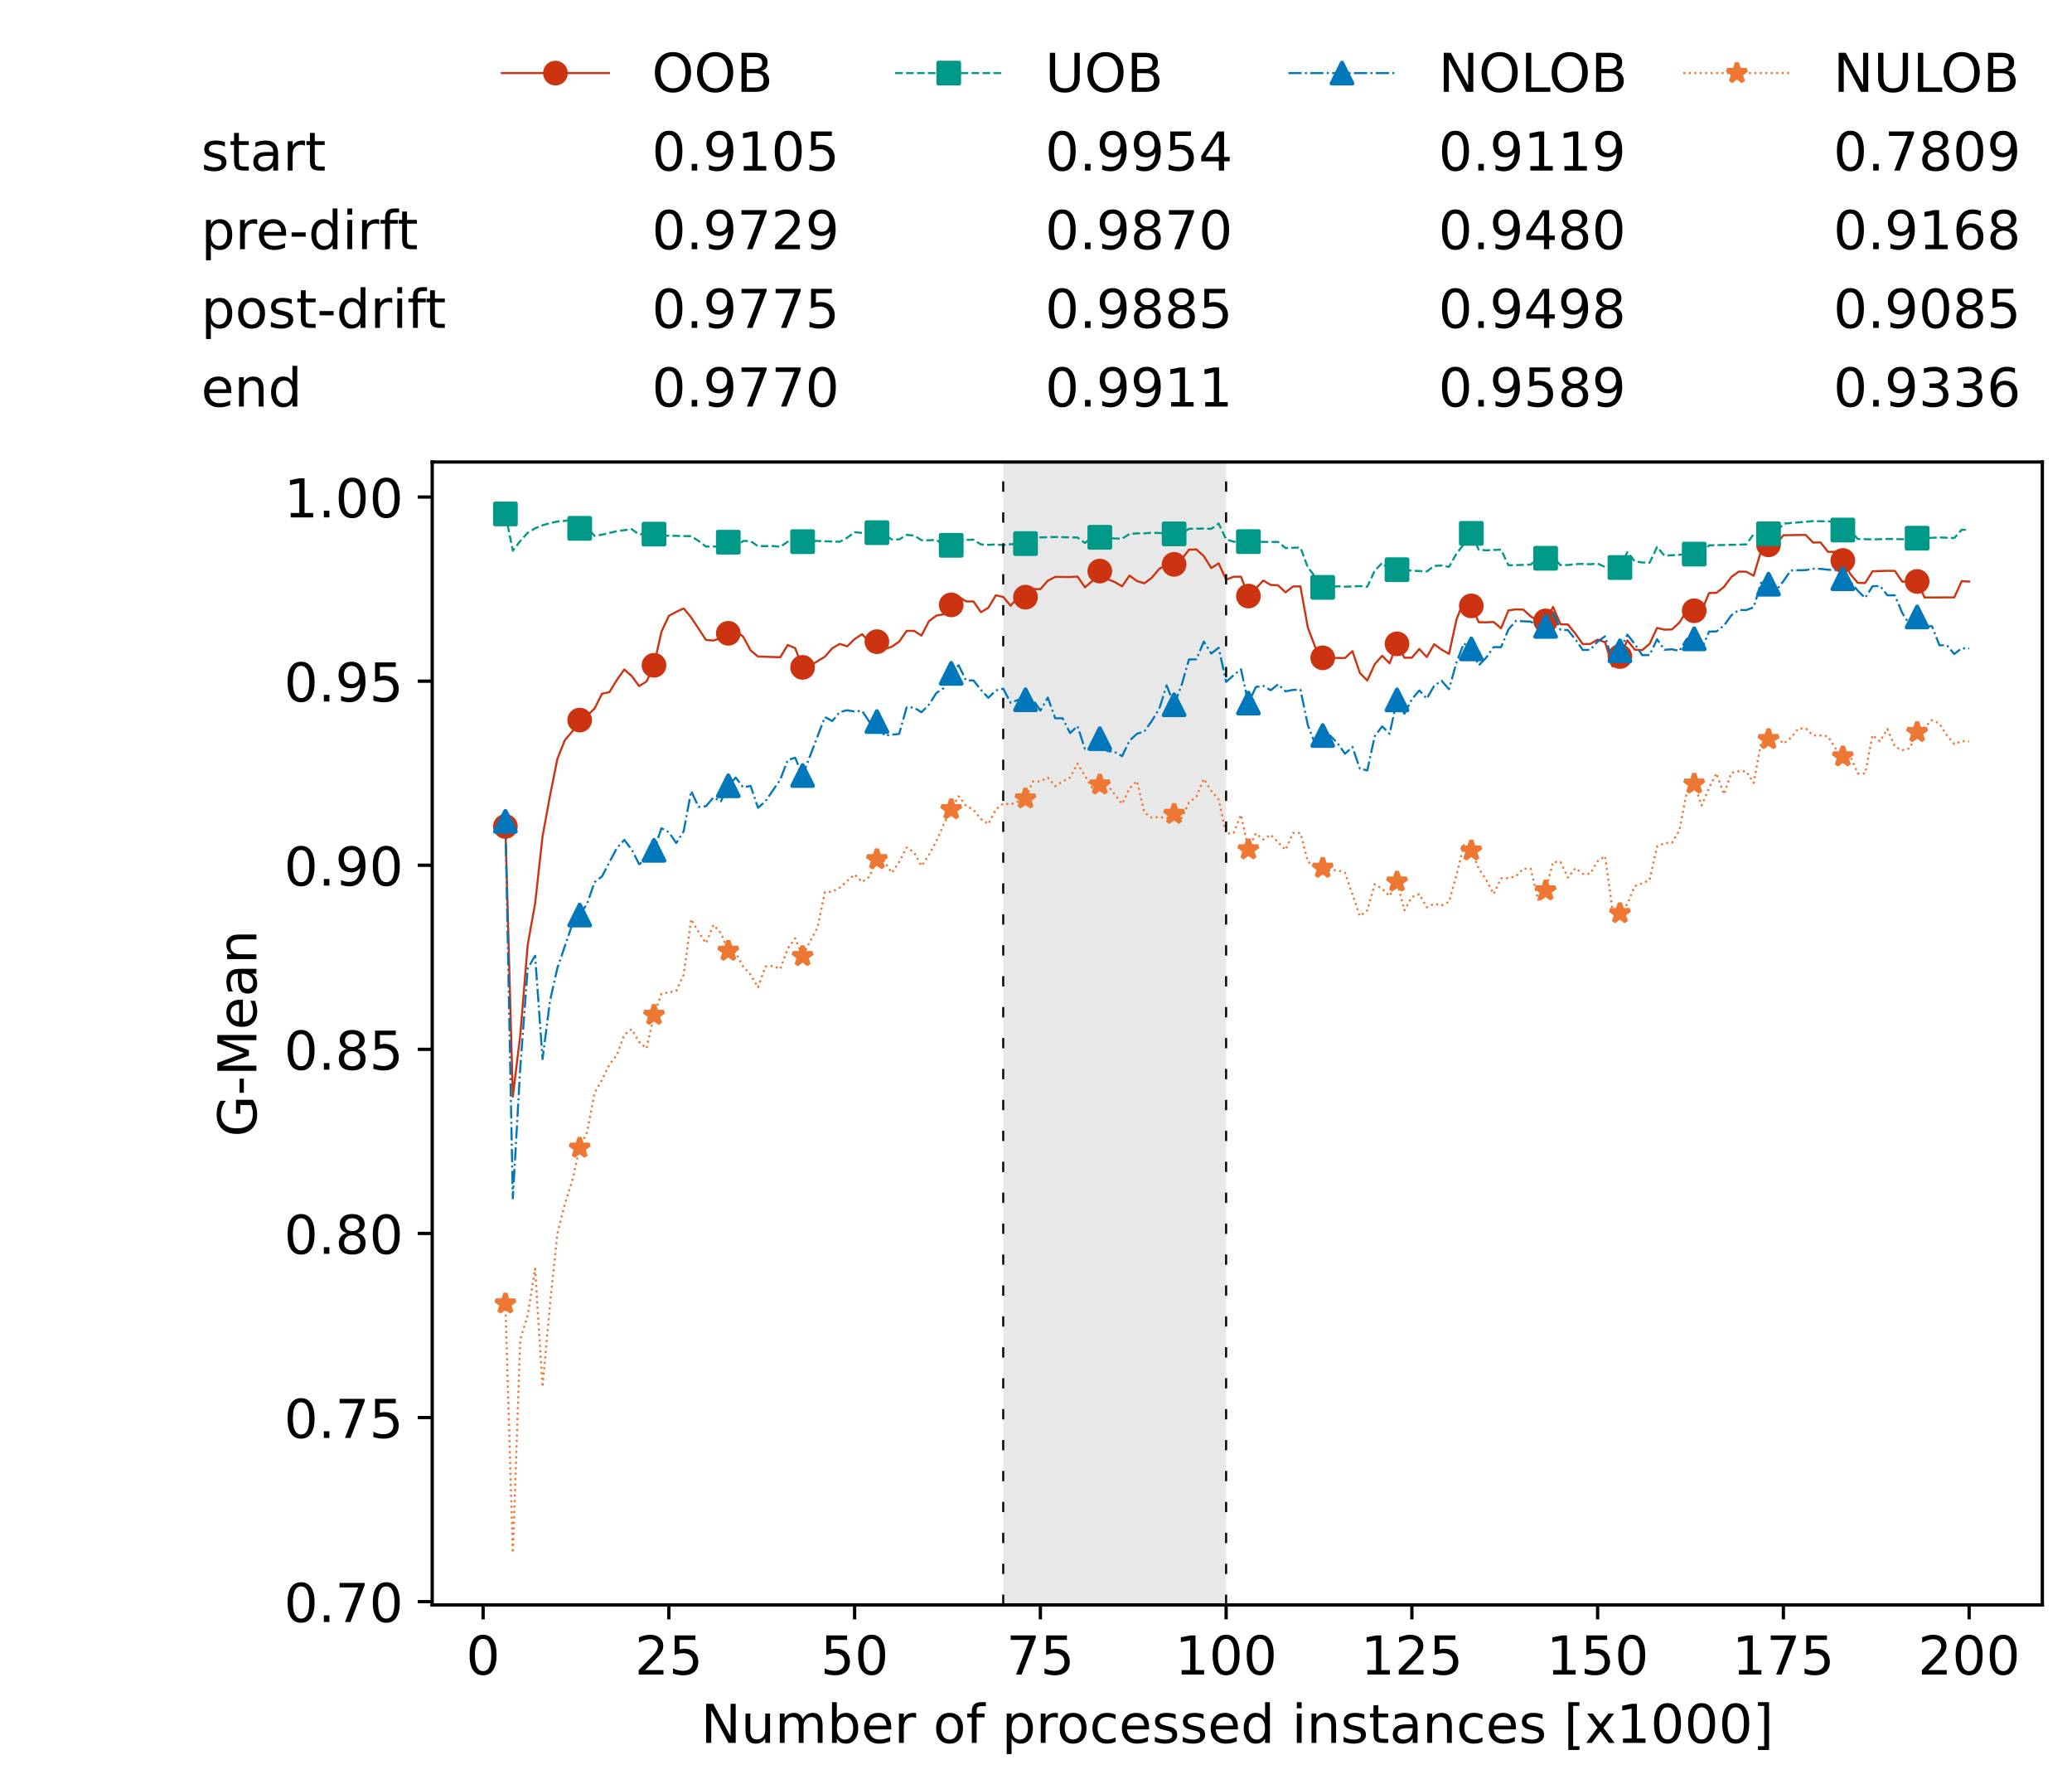 <?xml version="1.0" encoding="utf-8" standalone="no"?>
<!DOCTYPE svg PUBLIC "-//W3C//DTD SVG 1.1//EN"
  "http://www.w3.org/Graphics/SVG/1.1/DTD/svg11.dtd">
<!-- Created with matplotlib (https://matplotlib.org/) -->
<svg height="432.615pt" version="1.1" viewBox="0 0 502.65 432.615" width="502.65pt" xmlns="http://www.w3.org/2000/svg" xmlns:xlink="http://www.w3.org/1999/xlink">
 <defs>
  <style type="text/css">*{stroke-linecap:butt;stroke-linejoin:round;}</style>
 </defs>
 <g id="figure_1">
  <g id="patch_1">
   <path d="M 0 432.615 
L 502.65 432.615 
L 502.65 0 
L 0 0 
z
" style="fill:#ffffff;"/>
  </g>
  <g id="axes_1">
   <g id="patch_2">
    <path d="M 104.85 389.252 
L 495.45 389.252 
L 495.45 112.052 
L 104.85 112.052 
z
" style="fill:#ffffff;"/>
   </g>
   <g id="patch_3">
    <path clip-path="url(#p50030ea40c)" d="M 297.446 389.252 
L 297.446 112.052 
L 243.372 112.052 
L 243.372 389.252 
z
" style="fill:#d3d3d3;opacity:0.5;"/>
   </g>
   <g id="matplotlib.axis_1">
    <g id="xtick_1">
     <g id="line2d_1">
      <defs>
       <path d="M 0 0 
L 0 3.5 
" id="m264e281e3b" style="stroke:#000000;stroke-width:0.8;"/>
      </defs>
      <g>
       <use style="stroke:#000000;stroke-width:0.8;" x="117.197" xlink:href="#m264e281e3b" y="389.252"/>
      </g>
     </g>
     <g id="text_1">
      <!-- 0 -->
      <g transform="translate(113.061 406.13)scale(0.13 -0.13)">
       <defs>
        <path d="M 31.781 66.406 
Q 24.172 66.406 20.328 58.906 
Q 16.5 51.422 16.5 36.375 
Q 16.5 21.391 20.328 13.891 
Q 24.172 6.391 31.781 6.391 
Q 39.453 6.391 43.281 13.891 
Q 47.125 21.391 47.125 36.375 
Q 47.125 51.422 43.281 58.906 
Q 39.453 66.406 31.781 66.406 
z
M 31.781 74.219 
Q 44.047 74.219 50.516 64.516 
Q 56.984 54.828 56.984 36.375 
Q 56.984 17.969 50.516 8.266 
Q 44.047 -1.422 31.781 -1.422 
Q 19.531 -1.422 13.062 8.266 
Q 6.594 17.969 6.594 36.375 
Q 6.594 54.828 13.062 64.516 
Q 19.531 74.219 31.781 74.219 
z
" id="DejaVuSans-48"/>
       </defs>
       <use xlink:href="#DejaVuSans-48"/>
      </g>
     </g>
    </g>
    <g id="xtick_2">
     <g id="line2d_2">
      <g>
       <use style="stroke:#000000;stroke-width:0.8;" x="162.259" xlink:href="#m264e281e3b" y="389.252"/>
      </g>
     </g>
     <g id="text_2">
      <!-- 25 -->
      <g transform="translate(153.988 406.13)scale(0.13 -0.13)">
       <defs>
        <path d="M 19.188 8.297 
L 53.609 8.297 
L 53.609 0 
L 7.328 0 
L 7.328 8.297 
Q 12.938 14.109 22.625 23.891 
Q 32.328 33.688 34.812 36.531 
Q 39.547 41.844 41.422 45.531 
Q 43.312 49.219 43.312 52.781 
Q 43.312 58.594 39.234 62.25 
Q 35.156 65.922 28.609 65.922 
Q 23.969 65.922 18.812 64.312 
Q 13.672 62.703 7.812 59.422 
L 7.812 69.391 
Q 13.766 71.781 18.938 73 
Q 24.125 74.219 28.422 74.219 
Q 39.75 74.219 46.484 68.547 
Q 53.219 62.891 53.219 53.422 
Q 53.219 48.922 51.531 44.891 
Q 49.859 40.875 45.406 35.406 
Q 44.188 33.984 37.641 27.219 
Q 31.109 20.453 19.188 8.297 
z
" id="DejaVuSans-50"/>
        <path d="M 10.797 72.906 
L 49.516 72.906 
L 49.516 64.594 
L 19.828 64.594 
L 19.828 46.734 
Q 21.969 47.469 24.109 47.828 
Q 26.266 48.188 28.422 48.188 
Q 40.625 48.188 47.75 41.5 
Q 54.891 34.812 54.891 23.391 
Q 54.891 11.625 47.562 5.094 
Q 40.234 -1.422 26.906 -1.422 
Q 22.312 -1.422 17.547 -0.641 
Q 12.797 0.141 7.719 1.703 
L 7.719 11.625 
Q 12.109 9.234 16.797 8.062 
Q 21.484 6.891 26.703 6.891 
Q 35.156 6.891 40.078 11.328 
Q 45.016 15.766 45.016 23.391 
Q 45.016 31 40.078 35.438 
Q 35.156 39.891 26.703 39.891 
Q 22.75 39.891 18.812 39.016 
Q 14.891 38.141 10.797 36.281 
z
" id="DejaVuSans-53"/>
       </defs>
       <use xlink:href="#DejaVuSans-50"/>
       <use x="63.623" xlink:href="#DejaVuSans-53"/>
      </g>
     </g>
    </g>
    <g id="xtick_3">
     <g id="line2d_3">
      <g>
       <use style="stroke:#000000;stroke-width:0.8;" x="207.322" xlink:href="#m264e281e3b" y="389.252"/>
      </g>
     </g>
     <g id="text_3">
      <!-- 50 -->
      <g transform="translate(199.05 406.13)scale(0.13 -0.13)">
       <use xlink:href="#DejaVuSans-53"/>
       <use x="63.623" xlink:href="#DejaVuSans-48"/>
      </g>
     </g>
    </g>
    <g id="xtick_4">
     <g id="line2d_4">
      <g>
       <use style="stroke:#000000;stroke-width:0.8;" x="252.384" xlink:href="#m264e281e3b" y="389.252"/>
      </g>
     </g>
     <g id="text_4">
      <!-- 75 -->
      <g transform="translate(244.113 406.13)scale(0.13 -0.13)">
       <defs>
        <path d="M 8.203 72.906 
L 55.078 72.906 
L 55.078 68.703 
L 28.609 0 
L 18.312 0 
L 43.219 64.594 
L 8.203 64.594 
z
" id="DejaVuSans-55"/>
       </defs>
       <use xlink:href="#DejaVuSans-55"/>
       <use x="63.623" xlink:href="#DejaVuSans-53"/>
      </g>
     </g>
    </g>
    <g id="xtick_5">
     <g id="line2d_5">
      <g>
       <use style="stroke:#000000;stroke-width:0.8;" x="297.446" xlink:href="#m264e281e3b" y="389.252"/>
      </g>
     </g>
     <g id="text_5">
      <!-- 100 -->
      <g transform="translate(285.039 406.13)scale(0.13 -0.13)">
       <defs>
        <path d="M 12.406 8.297 
L 28.516 8.297 
L 28.516 63.922 
L 10.984 60.406 
L 10.984 69.391 
L 28.422 72.906 
L 38.281 72.906 
L 38.281 8.297 
L 54.391 8.297 
L 54.391 0 
L 12.406 0 
z
" id="DejaVuSans-49"/>
       </defs>
       <use xlink:href="#DejaVuSans-49"/>
       <use x="63.623" xlink:href="#DejaVuSans-48"/>
       <use x="127.246" xlink:href="#DejaVuSans-48"/>
      </g>
     </g>
    </g>
    <g id="xtick_6">
     <g id="line2d_6">
      <g>
       <use style="stroke:#000000;stroke-width:0.8;" x="342.509" xlink:href="#m264e281e3b" y="389.252"/>
      </g>
     </g>
     <g id="text_6">
      <!-- 125 -->
      <g transform="translate(330.102 406.13)scale(0.13 -0.13)">
       <use xlink:href="#DejaVuSans-49"/>
       <use x="63.623" xlink:href="#DejaVuSans-50"/>
       <use x="127.246" xlink:href="#DejaVuSans-53"/>
      </g>
     </g>
    </g>
    <g id="xtick_7">
     <g id="line2d_7">
      <g>
       <use style="stroke:#000000;stroke-width:0.8;" x="387.571" xlink:href="#m264e281e3b" y="389.252"/>
      </g>
     </g>
     <g id="text_7">
      <!-- 150 -->
      <g transform="translate(375.164 406.13)scale(0.13 -0.13)">
       <use xlink:href="#DejaVuSans-49"/>
       <use x="63.623" xlink:href="#DejaVuSans-53"/>
       <use x="127.246" xlink:href="#DejaVuSans-48"/>
      </g>
     </g>
    </g>
    <g id="xtick_8">
     <g id="line2d_8">
      <g>
       <use style="stroke:#000000;stroke-width:0.8;" x="432.633" xlink:href="#m264e281e3b" y="389.252"/>
      </g>
     </g>
     <g id="text_8">
      <!-- 175 -->
      <g transform="translate(420.226 406.13)scale(0.13 -0.13)">
       <use xlink:href="#DejaVuSans-49"/>
       <use x="63.623" xlink:href="#DejaVuSans-55"/>
       <use x="127.246" xlink:href="#DejaVuSans-53"/>
      </g>
     </g>
    </g>
    <g id="xtick_9">
     <g id="line2d_9">
      <g>
       <use style="stroke:#000000;stroke-width:0.8;" x="477.695" xlink:href="#m264e281e3b" y="389.252"/>
      </g>
     </g>
     <g id="text_9">
      <!-- 200 -->
      <g transform="translate(465.289 406.13)scale(0.13 -0.13)">
       <use xlink:href="#DejaVuSans-50"/>
       <use x="63.623" xlink:href="#DejaVuSans-48"/>
       <use x="127.246" xlink:href="#DejaVuSans-48"/>
      </g>
     </g>
    </g>
    <g id="text_10">
     <!-- Number of processed instances [x1000] -->
     <g transform="translate(170.025 422.711)scale(0.13 -0.13)">
      <defs>
       <path d="M 9.812 72.906 
L 23.094 72.906 
L 55.422 11.922 
L 55.422 72.906 
L 64.984 72.906 
L 64.984 0 
L 51.703 0 
L 19.391 60.984 
L 19.391 0 
L 9.812 0 
z
" id="DejaVuSans-78"/>
       <path d="M 8.5 21.578 
L 8.5 54.688 
L 17.484 54.688 
L 17.484 21.922 
Q 17.484 14.156 20.5 10.266 
Q 23.531 6.391 29.594 6.391 
Q 36.859 6.391 41.078 11.031 
Q 45.312 15.672 45.312 23.688 
L 45.312 54.688 
L 54.297 54.688 
L 54.297 0 
L 45.312 0 
L 45.312 8.406 
Q 42.047 3.422 37.719 1 
Q 33.406 -1.422 27.688 -1.422 
Q 18.266 -1.422 13.375 4.438 
Q 8.5 10.297 8.5 21.578 
z
M 31.109 56 
z
" id="DejaVuSans-117"/>
       <path d="M 52 44.188 
Q 55.375 50.25 60.062 53.125 
Q 64.75 56 71.094 56 
Q 79.641 56 84.281 50.016 
Q 88.922 44.047 88.922 33.016 
L 88.922 0 
L 79.891 0 
L 79.891 32.719 
Q 79.891 40.578 77.094 44.375 
Q 74.312 48.188 68.609 48.188 
Q 61.625 48.188 57.562 43.547 
Q 53.516 38.922 53.516 30.906 
L 53.516 0 
L 44.484 0 
L 44.484 32.719 
Q 44.484 40.625 41.703 44.406 
Q 38.922 48.188 33.109 48.188 
Q 26.219 48.188 22.156 43.531 
Q 18.109 38.875 18.109 30.906 
L 18.109 0 
L 9.078 0 
L 9.078 54.688 
L 18.109 54.688 
L 18.109 46.188 
Q 21.188 51.219 25.484 53.609 
Q 29.781 56 35.688 56 
Q 41.656 56 45.828 52.969 
Q 50 49.953 52 44.188 
z
" id="DejaVuSans-109"/>
       <path d="M 48.688 27.297 
Q 48.688 37.203 44.609 42.844 
Q 40.531 48.484 33.406 48.484 
Q 26.266 48.484 22.188 42.844 
Q 18.109 37.203 18.109 27.297 
Q 18.109 17.391 22.188 11.75 
Q 26.266 6.109 33.406 6.109 
Q 40.531 6.109 44.609 11.75 
Q 48.688 17.391 48.688 27.297 
z
M 18.109 46.391 
Q 20.953 51.266 25.266 53.625 
Q 29.594 56 35.594 56 
Q 45.562 56 51.781 48.094 
Q 58.016 40.188 58.016 27.297 
Q 58.016 14.406 51.781 6.484 
Q 45.562 -1.422 35.594 -1.422 
Q 29.594 -1.422 25.266 0.953 
Q 20.953 3.328 18.109 8.203 
L 18.109 0 
L 9.078 0 
L 9.078 75.984 
L 18.109 75.984 
z
" id="DejaVuSans-98"/>
       <path d="M 56.203 29.594 
L 56.203 25.203 
L 14.891 25.203 
Q 15.484 15.922 20.484 11.062 
Q 25.484 6.203 34.422 6.203 
Q 39.594 6.203 44.453 7.469 
Q 49.312 8.734 54.109 11.281 
L 54.109 2.781 
Q 49.266 0.734 44.188 -0.344 
Q 39.109 -1.422 33.891 -1.422 
Q 20.797 -1.422 13.156 6.188 
Q 5.516 13.812 5.516 26.812 
Q 5.516 40.234 12.766 48.109 
Q 20.016 56 32.328 56 
Q 43.359 56 49.781 48.891 
Q 56.203 41.797 56.203 29.594 
z
M 47.219 32.234 
Q 47.125 39.594 43.094 43.984 
Q 39.062 48.391 32.422 48.391 
Q 24.906 48.391 20.391 44.141 
Q 15.875 39.891 15.188 32.172 
z
" id="DejaVuSans-101"/>
       <path d="M 41.109 46.297 
Q 39.594 47.172 37.812 47.578 
Q 36.031 48 33.891 48 
Q 26.266 48 22.188 43.047 
Q 18.109 38.094 18.109 28.812 
L 18.109 0 
L 9.078 0 
L 9.078 54.688 
L 18.109 54.688 
L 18.109 46.188 
Q 20.953 51.172 25.484 53.578 
Q 30.031 56 36.531 56 
Q 37.453 56 38.578 55.875 
Q 39.703 55.766 41.062 55.516 
z
" id="DejaVuSans-114"/>
       <path id="DejaVuSans-32"/>
       <path d="M 30.609 48.391 
Q 23.391 48.391 19.188 42.75 
Q 14.984 37.109 14.984 27.297 
Q 14.984 17.484 19.156 11.844 
Q 23.344 6.203 30.609 6.203 
Q 37.797 6.203 41.984 11.859 
Q 46.188 17.531 46.188 27.297 
Q 46.188 37.016 41.984 42.703 
Q 37.797 48.391 30.609 48.391 
z
M 30.609 56 
Q 42.328 56 49.016 48.375 
Q 55.719 40.766 55.719 27.297 
Q 55.719 13.875 49.016 6.219 
Q 42.328 -1.422 30.609 -1.422 
Q 18.844 -1.422 12.172 6.219 
Q 5.516 13.875 5.516 27.297 
Q 5.516 40.766 12.172 48.375 
Q 18.844 56 30.609 56 
z
" id="DejaVuSans-111"/>
       <path d="M 37.109 75.984 
L 37.109 68.5 
L 28.516 68.5 
Q 23.688 68.5 21.797 66.547 
Q 19.922 64.594 19.922 59.516 
L 19.922 54.688 
L 34.719 54.688 
L 34.719 47.703 
L 19.922 47.703 
L 19.922 0 
L 10.891 0 
L 10.891 47.703 
L 2.297 47.703 
L 2.297 54.688 
L 10.891 54.688 
L 10.891 58.5 
Q 10.891 67.625 15.141 71.797 
Q 19.391 75.984 28.609 75.984 
z
" id="DejaVuSans-102"/>
       <path d="M 18.109 8.203 
L 18.109 -20.797 
L 9.078 -20.797 
L 9.078 54.688 
L 18.109 54.688 
L 18.109 46.391 
Q 20.953 51.266 25.266 53.625 
Q 29.594 56 35.594 56 
Q 45.562 56 51.781 48.094 
Q 58.016 40.188 58.016 27.297 
Q 58.016 14.406 51.781 6.484 
Q 45.562 -1.422 35.594 -1.422 
Q 29.594 -1.422 25.266 0.953 
Q 20.953 3.328 18.109 8.203 
z
M 48.688 27.297 
Q 48.688 37.203 44.609 42.844 
Q 40.531 48.484 33.406 48.484 
Q 26.266 48.484 22.188 42.844 
Q 18.109 37.203 18.109 27.297 
Q 18.109 17.391 22.188 11.75 
Q 26.266 6.109 33.406 6.109 
Q 40.531 6.109 44.609 11.75 
Q 48.688 17.391 48.688 27.297 
z
" id="DejaVuSans-112"/>
       <path d="M 48.781 52.594 
L 48.781 44.188 
Q 44.969 46.297 41.141 47.344 
Q 37.312 48.391 33.406 48.391 
Q 24.656 48.391 19.812 42.844 
Q 14.984 37.312 14.984 27.297 
Q 14.984 17.281 19.812 11.734 
Q 24.656 6.203 33.406 6.203 
Q 37.312 6.203 41.141 7.25 
Q 44.969 8.297 48.781 10.406 
L 48.781 2.094 
Q 45.016 0.344 40.984 -0.531 
Q 36.969 -1.422 32.422 -1.422 
Q 20.062 -1.422 12.781 6.344 
Q 5.516 14.109 5.516 27.297 
Q 5.516 40.672 12.859 48.328 
Q 20.219 56 33.016 56 
Q 37.156 56 41.109 55.141 
Q 45.062 54.297 48.781 52.594 
z
" id="DejaVuSans-99"/>
       <path d="M 44.281 53.078 
L 44.281 44.578 
Q 40.484 46.531 36.375 47.5 
Q 32.281 48.484 27.875 48.484 
Q 21.188 48.484 17.844 46.438 
Q 14.5 44.391 14.5 40.281 
Q 14.5 37.156 16.891 35.375 
Q 19.281 33.594 26.516 31.984 
L 29.594 31.297 
Q 39.156 29.25 43.188 25.516 
Q 47.219 21.781 47.219 15.094 
Q 47.219 7.469 41.188 3.016 
Q 35.156 -1.422 24.609 -1.422 
Q 20.219 -1.422 15.453 -0.562 
Q 10.688 0.297 5.422 2 
L 5.422 11.281 
Q 10.406 8.688 15.234 7.391 
Q 20.062 6.109 24.812 6.109 
Q 31.156 6.109 34.562 8.281 
Q 37.984 10.453 37.984 14.406 
Q 37.984 18.062 35.516 20.016 
Q 33.062 21.969 24.703 23.781 
L 21.578 24.516 
Q 13.234 26.266 9.516 29.906 
Q 5.812 33.547 5.812 39.891 
Q 5.812 47.609 11.281 51.797 
Q 16.75 56 26.812 56 
Q 31.781 56 36.172 55.266 
Q 40.578 54.547 44.281 53.078 
z
" id="DejaVuSans-115"/>
       <path d="M 45.406 46.391 
L 45.406 75.984 
L 54.391 75.984 
L 54.391 0 
L 45.406 0 
L 45.406 8.203 
Q 42.578 3.328 38.25 0.953 
Q 33.938 -1.422 27.875 -1.422 
Q 17.969 -1.422 11.734 6.484 
Q 5.516 14.406 5.516 27.297 
Q 5.516 40.188 11.734 48.094 
Q 17.969 56 27.875 56 
Q 33.938 56 38.25 53.625 
Q 42.578 51.266 45.406 46.391 
z
M 14.797 27.297 
Q 14.797 17.391 18.875 11.75 
Q 22.953 6.109 30.078 6.109 
Q 37.203 6.109 41.297 11.75 
Q 45.406 17.391 45.406 27.297 
Q 45.406 37.203 41.297 42.844 
Q 37.203 48.484 30.078 48.484 
Q 22.953 48.484 18.875 42.844 
Q 14.797 37.203 14.797 27.297 
z
" id="DejaVuSans-100"/>
       <path d="M 9.422 54.688 
L 18.406 54.688 
L 18.406 0 
L 9.422 0 
z
M 9.422 75.984 
L 18.406 75.984 
L 18.406 64.594 
L 9.422 64.594 
z
" id="DejaVuSans-105"/>
       <path d="M 54.891 33.016 
L 54.891 0 
L 45.906 0 
L 45.906 32.719 
Q 45.906 40.484 42.875 44.328 
Q 39.844 48.188 33.797 48.188 
Q 26.516 48.188 22.312 43.547 
Q 18.109 38.922 18.109 30.906 
L 18.109 0 
L 9.078 0 
L 9.078 54.688 
L 18.109 54.688 
L 18.109 46.188 
Q 21.344 51.125 25.703 53.562 
Q 30.078 56 35.797 56 
Q 45.219 56 50.047 50.172 
Q 54.891 44.344 54.891 33.016 
z
" id="DejaVuSans-110"/>
       <path d="M 18.312 70.219 
L 18.312 54.688 
L 36.812 54.688 
L 36.812 47.703 
L 18.312 47.703 
L 18.312 18.016 
Q 18.312 11.328 20.141 9.422 
Q 21.969 7.516 27.594 7.516 
L 36.812 7.516 
L 36.812 0 
L 27.594 0 
Q 17.188 0 13.234 3.875 
Q 9.281 7.766 9.281 18.016 
L 9.281 47.703 
L 2.688 47.703 
L 2.688 54.688 
L 9.281 54.688 
L 9.281 70.219 
z
" id="DejaVuSans-116"/>
       <path d="M 34.281 27.484 
Q 23.391 27.484 19.188 25 
Q 14.984 22.516 14.984 16.5 
Q 14.984 11.719 18.141 8.906 
Q 21.297 6.109 26.703 6.109 
Q 34.188 6.109 38.703 11.406 
Q 43.219 16.703 43.219 25.484 
L 43.219 27.484 
z
M 52.203 31.203 
L 52.203 0 
L 43.219 0 
L 43.219 8.297 
Q 40.141 3.328 35.547 0.953 
Q 30.953 -1.422 24.312 -1.422 
Q 15.922 -1.422 10.953 3.297 
Q 6 8.016 6 15.922 
Q 6 25.141 12.172 29.828 
Q 18.359 34.516 30.609 34.516 
L 43.219 34.516 
L 43.219 35.406 
Q 43.219 41.609 39.141 45 
Q 35.062 48.391 27.688 48.391 
Q 23 48.391 18.547 47.266 
Q 14.109 46.141 10.016 43.891 
L 10.016 52.203 
Q 14.938 54.109 19.578 55.047 
Q 24.219 56 28.609 56 
Q 40.484 56 46.344 49.844 
Q 52.203 43.703 52.203 31.203 
z
" id="DejaVuSans-97"/>
       <path d="M 8.594 75.984 
L 29.297 75.984 
L 29.297 69 
L 17.578 69 
L 17.578 -6.203 
L 29.297 -6.203 
L 29.297 -13.188 
L 8.594 -13.188 
z
" id="DejaVuSans-91"/>
       <path d="M 54.891 54.688 
L 35.109 28.078 
L 55.906 0 
L 45.312 0 
L 29.391 21.484 
L 13.484 0 
L 2.875 0 
L 24.125 28.609 
L 4.688 54.688 
L 15.281 54.688 
L 29.781 35.203 
L 44.281 54.688 
z
" id="DejaVuSans-120"/>
       <path d="M 30.422 75.984 
L 30.422 -13.188 
L 9.719 -13.188 
L 9.719 -6.203 
L 21.391 -6.203 
L 21.391 69 
L 9.719 69 
L 9.719 75.984 
z
" id="DejaVuSans-93"/>
      </defs>
      <use xlink:href="#DejaVuSans-78"/>
      <use x="74.805" xlink:href="#DejaVuSans-117"/>
      <use x="138.184" xlink:href="#DejaVuSans-109"/>
      <use x="235.596" xlink:href="#DejaVuSans-98"/>
      <use x="299.072" xlink:href="#DejaVuSans-101"/>
      <use x="360.596" xlink:href="#DejaVuSans-114"/>
      <use x="401.709" xlink:href="#DejaVuSans-32"/>
      <use x="433.496" xlink:href="#DejaVuSans-111"/>
      <use x="494.678" xlink:href="#DejaVuSans-102"/>
      <use x="529.883" xlink:href="#DejaVuSans-32"/>
      <use x="561.67" xlink:href="#DejaVuSans-112"/>
      <use x="625.146" xlink:href="#DejaVuSans-114"/>
      <use x="664.01" xlink:href="#DejaVuSans-111"/>
      <use x="725.191" xlink:href="#DejaVuSans-99"/>
      <use x="780.172" xlink:href="#DejaVuSans-101"/>
      <use x="841.695" xlink:href="#DejaVuSans-115"/>
      <use x="893.795" xlink:href="#DejaVuSans-115"/>
      <use x="945.895" xlink:href="#DejaVuSans-101"/>
      <use x="1007.418" xlink:href="#DejaVuSans-100"/>
      <use x="1070.895" xlink:href="#DejaVuSans-32"/>
      <use x="1102.682" xlink:href="#DejaVuSans-105"/>
      <use x="1130.465" xlink:href="#DejaVuSans-110"/>
      <use x="1193.844" xlink:href="#DejaVuSans-115"/>
      <use x="1245.943" xlink:href="#DejaVuSans-116"/>
      <use x="1285.152" xlink:href="#DejaVuSans-97"/>
      <use x="1346.432" xlink:href="#DejaVuSans-110"/>
      <use x="1409.811" xlink:href="#DejaVuSans-99"/>
      <use x="1464.791" xlink:href="#DejaVuSans-101"/>
      <use x="1526.314" xlink:href="#DejaVuSans-115"/>
      <use x="1578.414" xlink:href="#DejaVuSans-32"/>
      <use x="1610.201" xlink:href="#DejaVuSans-91"/>
      <use x="1649.215" xlink:href="#DejaVuSans-120"/>
      <use x="1708.395" xlink:href="#DejaVuSans-49"/>
      <use x="1772.018" xlink:href="#DejaVuSans-48"/>
      <use x="1835.641" xlink:href="#DejaVuSans-48"/>
      <use x="1899.264" xlink:href="#DejaVuSans-48"/>
      <use x="1962.887" xlink:href="#DejaVuSans-93"/>
     </g>
    </g>
   </g>
   <g id="matplotlib.axis_2">
    <g id="ytick_1">
     <g id="line2d_10">
      <defs>
       <path d="M 0 0 
L -3.5 0 
" id="m19f6a51205" style="stroke:#000000;stroke-width:0.8;"/>
      </defs>
      <g>
       <use style="stroke:#000000;stroke-width:0.8;" x="104.85" xlink:href="#m19f6a51205" y="388.456"/>
      </g>
     </g>
     <g id="text_11">
      <!-- 0.70 -->
      <g transform="translate(68.905 393.395)scale(0.13 -0.13)">
       <defs>
        <path d="M 10.688 12.406 
L 21 12.406 
L 21 0 
L 10.688 0 
z
" id="DejaVuSans-46"/>
       </defs>
       <use xlink:href="#DejaVuSans-48"/>
       <use x="63.623" xlink:href="#DejaVuSans-46"/>
       <use x="95.41" xlink:href="#DejaVuSans-55"/>
       <use x="159.033" xlink:href="#DejaVuSans-48"/>
      </g>
     </g>
    </g>
    <g id="ytick_2">
     <g id="line2d_11">
      <g>
       <use style="stroke:#000000;stroke-width:0.8;" x="104.85" xlink:href="#m19f6a51205" y="343.805"/>
      </g>
     </g>
     <g id="text_12">
      <!-- 0.75 -->
      <g transform="translate(68.905 348.744)scale(0.13 -0.13)">
       <use xlink:href="#DejaVuSans-48"/>
       <use x="63.623" xlink:href="#DejaVuSans-46"/>
       <use x="95.41" xlink:href="#DejaVuSans-55"/>
       <use x="159.033" xlink:href="#DejaVuSans-53"/>
      </g>
     </g>
    </g>
    <g id="ytick_3">
     <g id="line2d_12">
      <g>
       <use style="stroke:#000000;stroke-width:0.8;" x="104.85" xlink:href="#m19f6a51205" y="299.154"/>
      </g>
     </g>
     <g id="text_13">
      <!-- 0.80 -->
      <g transform="translate(68.905 304.093)scale(0.13 -0.13)">
       <defs>
        <path d="M 31.781 34.625 
Q 24.75 34.625 20.719 30.859 
Q 16.703 27.094 16.703 20.516 
Q 16.703 13.922 20.719 10.156 
Q 24.75 6.391 31.781 6.391 
Q 38.812 6.391 42.859 10.172 
Q 46.922 13.969 46.922 20.516 
Q 46.922 27.094 42.891 30.859 
Q 38.875 34.625 31.781 34.625 
z
M 21.922 38.812 
Q 15.578 40.375 12.031 44.719 
Q 8.5 49.078 8.5 55.328 
Q 8.5 64.062 14.719 69.141 
Q 20.953 74.219 31.781 74.219 
Q 42.672 74.219 48.875 69.141 
Q 55.078 64.062 55.078 55.328 
Q 55.078 49.078 51.531 44.719 
Q 48 40.375 41.703 38.812 
Q 48.828 37.156 52.797 32.312 
Q 56.781 27.484 56.781 20.516 
Q 56.781 9.906 50.312 4.234 
Q 43.844 -1.422 31.781 -1.422 
Q 19.734 -1.422 13.25 4.234 
Q 6.781 9.906 6.781 20.516 
Q 6.781 27.484 10.781 32.312 
Q 14.797 37.156 21.922 38.812 
z
M 18.312 54.391 
Q 18.312 48.734 21.844 45.562 
Q 25.391 42.391 31.781 42.391 
Q 38.141 42.391 41.719 45.562 
Q 45.312 48.734 45.312 54.391 
Q 45.312 60.062 41.719 63.234 
Q 38.141 66.406 31.781 66.406 
Q 25.391 66.406 21.844 63.234 
Q 18.312 60.062 18.312 54.391 
z
" id="DejaVuSans-56"/>
       </defs>
       <use xlink:href="#DejaVuSans-48"/>
       <use x="63.623" xlink:href="#DejaVuSans-46"/>
       <use x="95.41" xlink:href="#DejaVuSans-56"/>
       <use x="159.033" xlink:href="#DejaVuSans-48"/>
      </g>
     </g>
    </g>
    <g id="ytick_4">
     <g id="line2d_13">
      <g>
       <use style="stroke:#000000;stroke-width:0.8;" x="104.85" xlink:href="#m19f6a51205" y="254.503"/>
      </g>
     </g>
     <g id="text_14">
      <!-- 0.85 -->
      <g transform="translate(68.905 259.442)scale(0.13 -0.13)">
       <use xlink:href="#DejaVuSans-48"/>
       <use x="63.623" xlink:href="#DejaVuSans-46"/>
       <use x="95.41" xlink:href="#DejaVuSans-56"/>
       <use x="159.033" xlink:href="#DejaVuSans-53"/>
      </g>
     </g>
    </g>
    <g id="ytick_5">
     <g id="line2d_14">
      <g>
       <use style="stroke:#000000;stroke-width:0.8;" x="104.85" xlink:href="#m19f6a51205" y="209.852"/>
      </g>
     </g>
     <g id="text_15">
      <!-- 0.90 -->
      <g transform="translate(68.905 214.791)scale(0.13 -0.13)">
       <defs>
        <path d="M 10.984 1.516 
L 10.984 10.5 
Q 14.703 8.734 18.5 7.812 
Q 22.312 6.891 25.984 6.891 
Q 35.75 6.891 40.891 13.453 
Q 46.047 20.016 46.781 33.406 
Q 43.953 29.203 39.594 26.953 
Q 35.25 24.703 29.984 24.703 
Q 19.047 24.703 12.672 31.312 
Q 6.297 37.938 6.297 49.422 
Q 6.297 60.641 12.938 67.422 
Q 19.578 74.219 30.609 74.219 
Q 43.266 74.219 49.922 64.516 
Q 56.594 54.828 56.594 36.375 
Q 56.594 19.141 48.406 8.859 
Q 40.234 -1.422 26.422 -1.422 
Q 22.703 -1.422 18.891 -0.688 
Q 15.094 0.047 10.984 1.516 
z
M 30.609 32.422 
Q 37.25 32.422 41.125 36.953 
Q 45.016 41.5 45.016 49.422 
Q 45.016 57.281 41.125 61.844 
Q 37.25 66.406 30.609 66.406 
Q 23.969 66.406 20.094 61.844 
Q 16.219 57.281 16.219 49.422 
Q 16.219 41.5 20.094 36.953 
Q 23.969 32.422 30.609 32.422 
z
" id="DejaVuSans-57"/>
       </defs>
       <use xlink:href="#DejaVuSans-48"/>
       <use x="63.623" xlink:href="#DejaVuSans-46"/>
       <use x="95.41" xlink:href="#DejaVuSans-57"/>
       <use x="159.033" xlink:href="#DejaVuSans-48"/>
      </g>
     </g>
    </g>
    <g id="ytick_6">
     <g id="line2d_15">
      <g>
       <use style="stroke:#000000;stroke-width:0.8;" x="104.85" xlink:href="#m19f6a51205" y="165.201"/>
      </g>
     </g>
     <g id="text_16">
      <!-- 0.95 -->
      <g transform="translate(68.905 170.14)scale(0.13 -0.13)">
       <use xlink:href="#DejaVuSans-48"/>
       <use x="63.623" xlink:href="#DejaVuSans-46"/>
       <use x="95.41" xlink:href="#DejaVuSans-57"/>
       <use x="159.033" xlink:href="#DejaVuSans-53"/>
      </g>
     </g>
    </g>
    <g id="ytick_7">
     <g id="line2d_16">
      <g>
       <use style="stroke:#000000;stroke-width:0.8;" x="104.85" xlink:href="#m19f6a51205" y="120.55"/>
      </g>
     </g>
     <g id="text_17">
      <!-- 1.00 -->
      <g transform="translate(68.905 125.489)scale(0.13 -0.13)">
       <use xlink:href="#DejaVuSans-49"/>
       <use x="63.623" xlink:href="#DejaVuSans-46"/>
       <use x="95.41" xlink:href="#DejaVuSans-48"/>
       <use x="159.033" xlink:href="#DejaVuSans-48"/>
      </g>
     </g>
    </g>
    <g id="text_18">
     <!-- G-Mean -->
     <g transform="translate(62.201 275.744)rotate(-90)scale(0.13 -0.13)">
      <defs>
       <path d="M 59.516 10.406 
L 59.516 29.984 
L 43.406 29.984 
L 43.406 38.094 
L 69.281 38.094 
L 69.281 6.781 
Q 63.578 2.734 56.688 0.656 
Q 49.812 -1.422 42 -1.422 
Q 24.906 -1.422 15.25 8.562 
Q 5.609 18.562 5.609 36.375 
Q 5.609 54.25 15.25 64.234 
Q 24.906 74.219 42 74.219 
Q 49.125 74.219 55.547 72.453 
Q 61.969 70.703 67.391 67.281 
L 67.391 56.781 
Q 61.922 61.422 55.766 63.766 
Q 49.609 66.109 42.828 66.109 
Q 29.438 66.109 22.719 58.641 
Q 16.016 51.172 16.016 36.375 
Q 16.016 21.625 22.719 14.156 
Q 29.438 6.688 42.828 6.688 
Q 48.047 6.688 52.141 7.594 
Q 56.25 8.5 59.516 10.406 
z
" id="DejaVuSans-71"/>
       <path d="M 4.891 31.391 
L 31.203 31.391 
L 31.203 23.391 
L 4.891 23.391 
z
" id="DejaVuSans-45"/>
       <path d="M 9.812 72.906 
L 24.516 72.906 
L 43.109 23.297 
L 61.812 72.906 
L 76.516 72.906 
L 76.516 0 
L 66.891 0 
L 66.891 64.016 
L 48.094 14.016 
L 38.188 14.016 
L 19.391 64.016 
L 19.391 0 
L 9.812 0 
z
" id="DejaVuSans-77"/>
      </defs>
      <use xlink:href="#DejaVuSans-71"/>
      <use x="77.49" xlink:href="#DejaVuSans-45"/>
      <use x="113.574" xlink:href="#DejaVuSans-77"/>
      <use x="199.854" xlink:href="#DejaVuSans-101"/>
      <use x="261.377" xlink:href="#DejaVuSans-97"/>
      <use x="322.656" xlink:href="#DejaVuSans-110"/>
     </g>
    </g>
   </g>
   <g id="line2d_17"/>
   <g id="line2d_18"/>
   <g id="line2d_19"/>
   <g id="line2d_20"/>
   <g id="line2d_21"/>
   <g id="line2d_22">
    <path clip-path="url(#p50030ea40c)" d="M 122.605 200.436 
L 124.407 265.975 
L 126.21 251.089 
L 128.012 229.167 
L 129.815 219.15 
L 131.617 202.868 
L 133.419 193.04 
L 135.222 184.036 
L 137.024 179.521 
L 138.827 177.403 
L 140.629 174.642 
L 142.432 173.53 
L 144.234 171.852 
L 146.037 168.252 
L 147.839 167.871 
L 149.642 164.914 
L 151.444 162.384 
L 153.247 163.953 
L 155.049 166.411 
L 156.852 165.261 
L 158.654 161.358 
L 160.457 153.225 
L 162.259 149.362 
L 164.062 148.394 
L 165.864 147.567 
L 167.667 149.745 
L 171.272 155.215 
L 173.074 155.353 
L 174.877 154.765 
L 176.679 153.599 
L 178.482 153.001 
L 180.284 154.413 
L 182.087 157.742 
L 183.889 159.233 
L 189.297 159.407 
L 191.099 156.429 
L 192.902 157.197 
L 194.704 161.861 
L 196.507 161.456 
L 200.112 159.266 
L 201.914 157.212 
L 203.717 156.164 
L 205.519 156.761 
L 207.322 154.992 
L 209.124 153.804 
L 210.927 155.67 
L 212.729 155.627 
L 214.532 157.397 
L 216.334 156.864 
L 218.137 155.611 
L 219.939 153.006 
L 221.742 153.006 
L 223.544 154.148 
L 225.347 150.674 
L 227.149 149.306 
L 228.952 148.975 
L 230.754 146.7 
L 232.557 144.735 
L 234.359 145.857 
L 236.162 145.88 
L 237.964 148.474 
L 239.767 147.412 
L 241.569 144.388 
L 243.372 144.775 
L 245.174 146.906 
L 246.976 144.859 
L 248.779 144.835 
L 250.581 142.867 
L 252.384 142.888 
L 254.186 140.857 
L 255.989 139.918 
L 259.594 139.951 
L 261.396 139.837 
L 263.199 142.45 
L 265.001 140.893 
L 266.804 138.504 
L 268.606 140.445 
L 270.409 141.154 
L 272.211 142.206 
L 274.014 139.59 
L 275.816 140.916 
L 277.619 141.474 
L 279.421 140.106 
L 281.224 137.973 
L 283.026 136.898 
L 284.829 136.875 
L 286.631 135.678 
L 288.434 133.332 
L 290.236 133.242 
L 292.039 134.886 
L 293.841 137.763 
L 295.644 136.633 
L 297.446 140.602 
L 299.249 139.881 
L 301.051 139.859 
L 302.854 144.563 
L 306.459 140.812 
L 308.261 141.856 
L 310.064 141.968 
L 311.866 143.675 
L 313.669 142.237 
L 315.471 142.214 
L 317.274 152.24 
L 319.076 156.949 
L 320.879 159.542 
L 326.286 159.587 
L 328.089 157.92 
L 329.891 163.2 
L 331.694 165.059 
L 333.496 161.091 
L 335.299 159.061 
L 337.101 160.877 
L 338.904 156.15 
L 340.706 159.52 
L 342.509 159.52 
L 344.311 157.401 
L 346.114 159.365 
L 347.916 156.242 
L 349.719 157.551 
L 351.521 158.599 
L 353.324 150.3 
L 355.126 145.658 
L 356.928 146.95 
L 358.731 150.917 
L 360.533 150.939 
L 362.336 150.849 
L 364.138 152.384 
L 365.941 148.046 
L 367.743 147.788 
L 369.546 147.856 
L 371.348 149.501 
L 373.151 150.631 
L 374.953 150.586 
L 376.756 147.194 
L 378.558 151.405 
L 380.361 151.449 
L 382.163 153.674 
L 383.966 156.205 
L 385.768 156.183 
L 387.571 155.134 
L 389.373 155.737 
L 391.176 161.626 
L 392.978 159.232 
L 394.781 155.311 
L 396.583 157.556 
L 398.386 157.691 
L 400.188 156.133 
L 401.991 152.29 
L 403.793 152.722 
L 405.596 152.654 
L 407.398 151.009 
L 409.201 148.13 
L 412.806 148.152 
L 414.608 143.828 
L 416.411 143.783 
L 418.213 142.364 
L 420.016 139.923 
L 421.818 138.636 
L 423.621 138.658 
L 425.423 139.635 
L 427.226 133.656 
L 429.028 132.143 
L 430.831 132.053 
L 432.633 129.808 
L 438.041 129.739 
L 439.843 131.592 
L 441.646 131.547 
L 443.448 133.837 
L 445.251 133.838 
L 447.053 135.936 
L 448.856 139.223 
L 450.658 141.344 
L 452.461 141.412 
L 454.263 138.552 
L 457.868 138.439 
L 459.671 138.462 
L 461.473 141.067 
L 465.078 141.022 
L 466.881 144.91 
L 474.09 144.888 
L 475.893 140.958 
L 477.695 141.049 
L 477.695 141.049 
" style="fill:none;stroke:#cc3311;stroke-linecap:square;stroke-width:0.5;"/>
    <defs>
     <path d="M 0 2.5 
C 0.663 2.5 1.299 2.237 1.768 1.768 
C 2.237 1.299 2.5 0.663 2.5 0 
C 2.5 -0.663 2.237 -1.299 1.768 -1.768 
C 1.299 -2.237 0.663 -2.5 0 -2.5 
C -0.663 -2.5 -1.299 -2.237 -1.768 -1.768 
C -2.237 -1.299 -2.5 -0.663 -2.5 0 
C -2.5 0.663 -2.237 1.299 -1.768 1.768 
C -1.299 2.237 -0.663 2.5 0 2.5 
z
" id="m84bfc1505b" style="stroke:#cc3311;"/>
    </defs>
    <g clip-path="url(#p50030ea40c)">
     <use style="fill:#cc3311;stroke:#cc3311;" x="122.605" xlink:href="#m84bfc1505b" y="200.436"/>
     <use style="fill:#cc3311;stroke:#cc3311;" x="140.629" xlink:href="#m84bfc1505b" y="174.642"/>
     <use style="fill:#cc3311;stroke:#cc3311;" x="158.654" xlink:href="#m84bfc1505b" y="161.358"/>
     <use style="fill:#cc3311;stroke:#cc3311;" x="176.679" xlink:href="#m84bfc1505b" y="153.599"/>
     <use style="fill:#cc3311;stroke:#cc3311;" x="194.704" xlink:href="#m84bfc1505b" y="161.861"/>
     <use style="fill:#cc3311;stroke:#cc3311;" x="212.729" xlink:href="#m84bfc1505b" y="155.627"/>
     <use style="fill:#cc3311;stroke:#cc3311;" x="230.754" xlink:href="#m84bfc1505b" y="146.7"/>
     <use style="fill:#cc3311;stroke:#cc3311;" x="248.779" xlink:href="#m84bfc1505b" y="144.835"/>
     <use style="fill:#cc3311;stroke:#cc3311;" x="266.804" xlink:href="#m84bfc1505b" y="138.504"/>
     <use style="fill:#cc3311;stroke:#cc3311;" x="284.829" xlink:href="#m84bfc1505b" y="136.875"/>
     <use style="fill:#cc3311;stroke:#cc3311;" x="302.854" xlink:href="#m84bfc1505b" y="144.563"/>
     <use style="fill:#cc3311;stroke:#cc3311;" x="320.879" xlink:href="#m84bfc1505b" y="159.542"/>
     <use style="fill:#cc3311;stroke:#cc3311;" x="338.904" xlink:href="#m84bfc1505b" y="156.15"/>
     <use style="fill:#cc3311;stroke:#cc3311;" x="356.928" xlink:href="#m84bfc1505b" y="146.95"/>
     <use style="fill:#cc3311;stroke:#cc3311;" x="374.953" xlink:href="#m84bfc1505b" y="150.586"/>
     <use style="fill:#cc3311;stroke:#cc3311;" x="392.978" xlink:href="#m84bfc1505b" y="159.232"/>
     <use style="fill:#cc3311;stroke:#cc3311;" x="411.003" xlink:href="#m84bfc1505b" y="148.129"/>
     <use style="fill:#cc3311;stroke:#cc3311;" x="429.028" xlink:href="#m84bfc1505b" y="132.143"/>
     <use style="fill:#cc3311;stroke:#cc3311;" x="447.053" xlink:href="#m84bfc1505b" y="135.936"/>
     <use style="fill:#cc3311;stroke:#cc3311;" x="465.078" xlink:href="#m84bfc1505b" y="141.022"/>
    </g>
   </g>
   <g id="line2d_23"/>
   <g id="line2d_24"/>
   <g id="line2d_25"/>
   <g id="line2d_26"/>
   <g id="line2d_27">
    <path clip-path="url(#p50030ea40c)" d="M 122.605 124.652 
L 124.407 133.573 
L 126.21 131.211 
L 128.012 129.224 
L 129.815 128.131 
L 131.617 127.397 
L 133.419 126.883 
L 135.222 126.489 
L 137.024 126.337 
L 138.827 126.034 
L 140.629 128.145 
L 142.432 127.975 
L 144.234 129.97 
L 146.037 129.688 
L 149.642 128.829 
L 153.247 128.341 
L 155.049 129.632 
L 156.852 129.361 
L 158.654 129.543 
L 160.457 129.992 
L 162.259 129.924 
L 167.667 130.04 
L 169.469 131.199 
L 171.272 132.572 
L 173.074 132.526 
L 174.877 132.685 
L 176.679 131.498 
L 178.482 132.704 
L 180.284 131.197 
L 182.087 131.241 
L 183.889 132.458 
L 187.494 132.436 
L 189.297 132.618 
L 191.099 131.389 
L 192.902 131.459 
L 194.704 131.369 
L 196.507 131.145 
L 203.717 131.396 
L 205.519 130.417 
L 207.322 129.068 
L 209.124 129.253 
L 210.927 129.16 
L 212.729 129.189 
L 214.532 129.527 
L 216.334 130.846 
L 218.137 130.826 
L 219.939 129.725 
L 221.742 129.885 
L 223.544 131.001 
L 225.347 131.045 
L 227.149 130.909 
L 228.952 132.302 
L 230.754 132.256 
L 232.557 131.163 
L 234.359 130.935 
L 236.162 130.89 
L 237.964 132.052 
L 239.767 132.142 
L 241.569 132.052 
L 243.372 132.189 
L 245.174 132.004 
L 248.779 131.842 
L 250.581 130.363 
L 254.186 130.292 
L 255.989 130.245 
L 261.396 130.366 
L 263.199 131.69 
L 265.001 130.249 
L 268.606 130.45 
L 270.409 130.608 
L 272.211 130.631 
L 274.014 129.513 
L 275.816 129.353 
L 277.619 129.373 
L 279.421 129.19 
L 286.631 129.523 
L 288.434 128.245 
L 292.039 128.199 
L 293.841 128.264 
L 295.644 126.98 
L 297.446 130.798 
L 299.249 131.383 
L 310.064 131.444 
L 311.866 132.928 
L 315.471 132.79 
L 317.274 137.617 
L 319.076 139.873 
L 320.879 142.453 
L 322.681 142.272 
L 324.484 142.205 
L 326.286 142.295 
L 329.891 142.157 
L 331.694 142.295 
L 333.496 138.407 
L 335.299 136.541 
L 337.101 138.285 
L 338.904 138.171 
L 346.114 138.605 
L 347.916 137.256 
L 349.719 137.167 
L 351.521 137.489 
L 353.324 134.294 
L 355.126 131.992 
L 356.928 129.365 
L 358.731 133.341 
L 360.533 133.477 
L 364.138 133.297 
L 365.941 137.102 
L 369.546 137.01 
L 371.348 136.941 
L 373.151 135.401 
L 374.953 135.401 
L 376.756 135.175 
L 378.558 137.059 
L 380.361 137.034 
L 382.163 136.829 
L 383.966 136.76 
L 385.768 136.851 
L 387.571 136.688 
L 389.373 137.505 
L 391.176 137.505 
L 392.978 137.644 
L 394.781 133.919 
L 396.583 136.132 
L 398.386 136.427 
L 400.188 136.471 
L 401.991 132.667 
L 403.793 134.777 
L 407.398 134.551 
L 409.201 134.369 
L 412.806 134.458 
L 414.608 132.256 
L 421.818 132.096 
L 423.621 132.027 
L 425.423 129.554 
L 427.226 129.623 
L 430.831 129.235 
L 432.633 127 
L 439.843 126.392 
L 445.251 126.485 
L 447.053 128.554 
L 448.856 128.555 
L 450.658 130.714 
L 454.263 130.827 
L 457.868 130.715 
L 461.473 130.781 
L 465.078 130.532 
L 466.881 130.531 
L 470.485 130.35 
L 474.09 130.486 
L 475.893 128.483 
L 477.695 128.505 
L 477.695 128.505 
" style="fill:none;stroke:#009988;stroke-dasharray:1.85,0.8;stroke-dashoffset:0;stroke-width:0.5;"/>
    <defs>
     <path d="M -2.5 2.5 
L 2.5 2.5 
L 2.5 -2.5 
L -2.5 -2.5 
z
" id="ma4d92b2c76" style="stroke:#009988;stroke-linejoin:miter;"/>
    </defs>
    <g clip-path="url(#p50030ea40c)">
     <use style="fill:#009988;stroke:#009988;stroke-linejoin:miter;" x="122.605" xlink:href="#ma4d92b2c76" y="124.652"/>
     <use style="fill:#009988;stroke:#009988;stroke-linejoin:miter;" x="140.629" xlink:href="#ma4d92b2c76" y="128.145"/>
     <use style="fill:#009988;stroke:#009988;stroke-linejoin:miter;" x="158.654" xlink:href="#ma4d92b2c76" y="129.543"/>
     <use style="fill:#009988;stroke:#009988;stroke-linejoin:miter;" x="176.679" xlink:href="#ma4d92b2c76" y="131.498"/>
     <use style="fill:#009988;stroke:#009988;stroke-linejoin:miter;" x="194.704" xlink:href="#ma4d92b2c76" y="131.369"/>
     <use style="fill:#009988;stroke:#009988;stroke-linejoin:miter;" x="212.729" xlink:href="#ma4d92b2c76" y="129.189"/>
     <use style="fill:#009988;stroke:#009988;stroke-linejoin:miter;" x="230.754" xlink:href="#ma4d92b2c76" y="132.256"/>
     <use style="fill:#009988;stroke:#009988;stroke-linejoin:miter;" x="248.779" xlink:href="#ma4d92b2c76" y="131.842"/>
     <use style="fill:#009988;stroke:#009988;stroke-linejoin:miter;" x="266.804" xlink:href="#ma4d92b2c76" y="130.316"/>
     <use style="fill:#009988;stroke:#009988;stroke-linejoin:miter;" x="284.829" xlink:href="#ma4d92b2c76" y="129.482"/>
     <use style="fill:#009988;stroke:#009988;stroke-linejoin:miter;" x="302.854" xlink:href="#ma4d92b2c76" y="131.359"/>
     <use style="fill:#009988;stroke:#009988;stroke-linejoin:miter;" x="320.879" xlink:href="#ma4d92b2c76" y="142.453"/>
     <use style="fill:#009988;stroke:#009988;stroke-linejoin:miter;" x="338.904" xlink:href="#ma4d92b2c76" y="138.171"/>
     <use style="fill:#009988;stroke:#009988;stroke-linejoin:miter;" x="356.928" xlink:href="#ma4d92b2c76" y="129.365"/>
     <use style="fill:#009988;stroke:#009988;stroke-linejoin:miter;" x="374.953" xlink:href="#ma4d92b2c76" y="135.401"/>
     <use style="fill:#009988;stroke:#009988;stroke-linejoin:miter;" x="392.978" xlink:href="#ma4d92b2c76" y="137.644"/>
     <use style="fill:#009988;stroke:#009988;stroke-linejoin:miter;" x="411.003" xlink:href="#ma4d92b2c76" y="134.391"/>
     <use style="fill:#009988;stroke:#009988;stroke-linejoin:miter;" x="429.028" xlink:href="#ma4d92b2c76" y="129.463"/>
     <use style="fill:#009988;stroke:#009988;stroke-linejoin:miter;" x="447.053" xlink:href="#ma4d92b2c76" y="128.554"/>
     <use style="fill:#009988;stroke:#009988;stroke-linejoin:miter;" x="465.078" xlink:href="#ma4d92b2c76" y="130.532"/>
    </g>
   </g>
   <g id="line2d_28"/>
   <g id="line2d_29"/>
   <g id="line2d_30"/>
   <g id="line2d_31"/>
   <g id="line2d_32">
    <path clip-path="url(#p50030ea40c)" d="M 122.605 199.189 
L 124.407 290.649 
L 126.21 259.016 
L 128.012 234.897 
L 129.815 231.799 
L 131.617 256.851 
L 133.419 242.788 
L 135.222 234.771 
L 138.827 224.208 
L 140.629 221.933 
L 142.432 219.174 
L 144.234 213.951 
L 146.037 212.561 
L 149.642 205.687 
L 151.444 203.709 
L 153.247 206.046 
L 155.049 209.595 
L 156.852 208.455 
L 158.654 206.235 
L 160.457 200.874 
L 162.259 201.848 
L 164.062 204.463 
L 165.864 201.598 
L 167.667 191.853 
L 169.469 195.697 
L 171.272 195.522 
L 173.074 193.425 
L 174.877 194.357 
L 176.679 190.583 
L 178.482 188.587 
L 180.284 190.963 
L 182.087 190.62 
L 183.889 195.93 
L 185.692 194.329 
L 189.297 189.063 
L 191.099 184.321 
L 192.902 183.774 
L 194.704 188.084 
L 200.112 173.913 
L 201.914 174.87 
L 203.717 172.69 
L 205.519 172.266 
L 207.322 172.571 
L 209.124 172.384 
L 210.927 175.1 
L 212.729 175.011 
L 214.532 178.388 
L 218.137 177.997 
L 219.939 171.571 
L 221.742 171.594 
L 223.544 172.759 
L 225.347 170.922 
L 227.149 168.086 
L 228.952 166.879 
L 230.754 163.316 
L 232.557 161.352 
L 234.359 165.026 
L 236.162 165.027 
L 237.964 167.304 
L 239.767 169.256 
L 241.569 167.447 
L 243.372 167.03 
L 245.174 170.456 
L 246.976 169.739 
L 250.581 169.675 
L 252.384 172.341 
L 254.186 169.187 
L 255.989 174.207 
L 257.791 174.207 
L 259.594 177.795 
L 261.396 176.083 
L 263.199 181.659 
L 265.001 181.541 
L 266.804 179.151 
L 268.606 182.14 
L 270.409 182.375 
L 272.211 183.405 
L 274.014 179.628 
L 275.816 177.964 
L 277.619 177.408 
L 279.421 174.835 
L 281.224 171.896 
L 283.026 166.225 
L 284.829 170.933 
L 286.631 166.201 
L 288.434 159.949 
L 290.236 159.904 
L 292.039 155.611 
L 293.841 158.513 
L 295.644 157.092 
L 297.446 165.395 
L 299.249 163.765 
L 301.051 162.325 
L 302.854 170.525 
L 304.656 166.64 
L 306.459 166.328 
L 308.261 167.416 
L 310.064 165.97 
L 311.866 167.677 
L 313.669 167.325 
L 315.471 167.28 
L 317.274 175.856 
L 319.076 180.545 
L 320.879 178.387 
L 322.681 178.41 
L 324.484 180.242 
L 326.286 182.817 
L 328.089 181.15 
L 329.891 186.433 
L 331.694 186.845 
L 333.496 178.564 
L 335.299 176.174 
L 337.101 177.969 
L 338.904 169.746 
L 340.706 173.116 
L 342.509 169.587 
L 344.311 167.446 
L 346.114 169.455 
L 347.916 166.331 
L 349.719 165.112 
L 351.521 167.163 
L 353.324 160.67 
L 355.126 156.026 
L 356.928 157.381 
L 358.731 161.371 
L 360.533 159.516 
L 362.336 156.941 
L 364.138 156.964 
L 365.941 152.645 
L 367.743 150.59 
L 371.348 150.768 
L 373.151 151.941 
L 374.953 151.918 
L 376.756 148.526 
L 378.558 152.739 
L 380.361 152.83 
L 382.163 155.054 
L 383.966 157.628 
L 385.768 157.628 
L 387.571 155.577 
L 389.373 154.334 
L 391.176 160.246 
L 392.978 157.852 
L 394.781 153.931 
L 396.583 156.197 
L 398.386 158.9 
L 400.188 158.877 
L 401.991 155.034 
L 403.793 157.605 
L 405.596 157.47 
L 407.398 157.88 
L 409.201 154.934 
L 411.003 154.934 
L 412.806 157.485 
L 414.608 153.182 
L 416.411 153.137 
L 418.213 151.739 
L 420.016 149.233 
L 421.818 147.946 
L 423.621 147.968 
L 425.423 147.282 
L 427.226 141.325 
L 429.028 141.69 
L 430.831 143.223 
L 432.633 140.956 
L 434.436 138.344 
L 438.041 138.276 
L 439.843 137.945 
L 441.646 137.968 
L 443.448 138.181 
L 445.251 138.249 
L 447.053 140.369 
L 448.856 141.127 
L 450.658 143.248 
L 452.461 145.04 
L 454.263 142.182 
L 456.066 142.114 
L 457.868 144.38 
L 459.671 144.38 
L 461.473 148.67 
L 463.276 151.551 
L 465.078 149.628 
L 466.881 151.893 
L 468.683 151.87 
L 470.485 156.494 
L 472.288 156.494 
L 474.09 158.615 
L 475.893 157.217 
L 477.695 157.285 
L 477.695 157.285 
" style="fill:none;stroke:#0077bb;stroke-dasharray:3.2,0.8,0.5,0.8;stroke-dashoffset:0;stroke-width:0.5;"/>
    <defs>
     <path d="M 0 -2.5 
L -2.5 2.5 
L 2.5 2.5 
z
" id="m3b4b80ec66" style="stroke:#0077bb;stroke-linejoin:miter;"/>
    </defs>
    <g clip-path="url(#p50030ea40c)">
     <use style="fill:#0077bb;stroke:#0077bb;stroke-linejoin:miter;" x="122.605" xlink:href="#m3b4b80ec66" y="199.189"/>
     <use style="fill:#0077bb;stroke:#0077bb;stroke-linejoin:miter;" x="140.629" xlink:href="#m3b4b80ec66" y="221.933"/>
     <use style="fill:#0077bb;stroke:#0077bb;stroke-linejoin:miter;" x="158.654" xlink:href="#m3b4b80ec66" y="206.235"/>
     <use style="fill:#0077bb;stroke:#0077bb;stroke-linejoin:miter;" x="176.679" xlink:href="#m3b4b80ec66" y="190.583"/>
     <use style="fill:#0077bb;stroke:#0077bb;stroke-linejoin:miter;" x="194.704" xlink:href="#m3b4b80ec66" y="188.084"/>
     <use style="fill:#0077bb;stroke:#0077bb;stroke-linejoin:miter;" x="212.729" xlink:href="#m3b4b80ec66" y="175.011"/>
     <use style="fill:#0077bb;stroke:#0077bb;stroke-linejoin:miter;" x="230.754" xlink:href="#m3b4b80ec66" y="163.316"/>
     <use style="fill:#0077bb;stroke:#0077bb;stroke-linejoin:miter;" x="248.779" xlink:href="#m3b4b80ec66" y="169.715"/>
     <use style="fill:#0077bb;stroke:#0077bb;stroke-linejoin:miter;" x="266.804" xlink:href="#m3b4b80ec66" y="179.151"/>
     <use style="fill:#0077bb;stroke:#0077bb;stroke-linejoin:miter;" x="284.829" xlink:href="#m3b4b80ec66" y="170.933"/>
     <use style="fill:#0077bb;stroke:#0077bb;stroke-linejoin:miter;" x="302.854" xlink:href="#m3b4b80ec66" y="170.525"/>
     <use style="fill:#0077bb;stroke:#0077bb;stroke-linejoin:miter;" x="320.879" xlink:href="#m3b4b80ec66" y="178.387"/>
     <use style="fill:#0077bb;stroke:#0077bb;stroke-linejoin:miter;" x="338.904" xlink:href="#m3b4b80ec66" y="169.746"/>
     <use style="fill:#0077bb;stroke:#0077bb;stroke-linejoin:miter;" x="356.928" xlink:href="#m3b4b80ec66" y="157.381"/>
     <use style="fill:#0077bb;stroke:#0077bb;stroke-linejoin:miter;" x="374.953" xlink:href="#m3b4b80ec66" y="151.918"/>
     <use style="fill:#0077bb;stroke:#0077bb;stroke-linejoin:miter;" x="392.978" xlink:href="#m3b4b80ec66" y="157.852"/>
     <use style="fill:#0077bb;stroke:#0077bb;stroke-linejoin:miter;" x="411.003" xlink:href="#m3b4b80ec66" y="154.934"/>
     <use style="fill:#0077bb;stroke:#0077bb;stroke-linejoin:miter;" x="429.028" xlink:href="#m3b4b80ec66" y="141.69"/>
     <use style="fill:#0077bb;stroke:#0077bb;stroke-linejoin:miter;" x="447.053" xlink:href="#m3b4b80ec66" y="140.369"/>
     <use style="fill:#0077bb;stroke:#0077bb;stroke-linejoin:miter;" x="465.078" xlink:href="#m3b4b80ec66" y="149.628"/>
    </g>
   </g>
   <g id="line2d_33"/>
   <g id="line2d_34"/>
   <g id="line2d_35"/>
   <g id="line2d_36"/>
   <g id="line2d_37">
    <path clip-path="url(#p50030ea40c)" d="M 122.605 316.176 
L 124.407 376.652 
L 126.21 324.873 
L 128.012 319.041 
L 129.815 307.707 
L 131.617 336.404 
L 133.419 316.429 
L 135.222 299.154 
L 137.024 292.012 
L 138.827 286.356 
L 140.629 278.394 
L 142.432 274.581 
L 144.234 265.096 
L 146.037 261.911 
L 147.839 258.17 
L 149.642 255.909 
L 151.444 250.976 
L 153.247 249.611 
L 155.049 252.7 
L 156.852 254.286 
L 158.654 246.173 
L 160.457 241.02 
L 164.062 240.319 
L 165.864 236.384 
L 167.667 222.914 
L 169.469 226.027 
L 171.272 228.768 
L 173.074 224.31 
L 174.877 226.281 
L 176.679 230.638 
L 178.482 231.015 
L 180.284 234.422 
L 182.087 236.376 
L 183.889 239.483 
L 185.692 234.411 
L 187.494 234.273 
L 189.297 235.021 
L 191.099 230.058 
L 192.902 227.589 
L 194.704 231.923 
L 196.507 228.338 
L 198.309 225.021 
L 200.112 216.392 
L 201.914 216.271 
L 203.717 215.258 
L 207.322 212.081 
L 209.124 213.922 
L 210.927 212.638 
L 212.729 208.423 
L 214.532 208.914 
L 216.334 211.688 
L 218.137 208.998 
L 219.939 205.54 
L 221.742 206.731 
L 223.544 210.03 
L 225.347 207.343 
L 227.149 204.04 
L 228.952 199.872 
L 230.754 196.308 
L 232.557 193.128 
L 234.359 195.407 
L 236.162 196.388 
L 237.964 198.646 
L 239.767 199.875 
L 241.569 196.354 
L 243.372 194.884 
L 245.174 195.097 
L 248.779 193.682 
L 250.581 189.522 
L 252.384 189.522 
L 254.186 188.593 
L 255.989 190.663 
L 257.791 189.518 
L 259.594 188.557 
L 261.396 185.203 
L 265.001 191.099 
L 266.804 190.308 
L 268.606 190.349 
L 272.211 194.982 
L 274.014 191.225 
L 275.816 189.416 
L 277.619 197.052 
L 279.421 198.324 
L 281.224 198.137 
L 283.026 198.442 
L 284.829 197.422 
L 286.631 198.421 
L 288.434 194.656 
L 290.236 193.224 
L 292.039 188.91 
L 293.841 191.812 
L 295.644 193.95 
L 297.446 202.217 
L 299.249 202.039 
L 301.051 197.615 
L 302.854 206.034 
L 304.656 202.104 
L 306.459 203.619 
L 308.261 202.45 
L 311.866 206.138 
L 313.669 202.023 
L 315.471 202.023 
L 317.274 208.98 
L 319.076 210.271 
L 320.879 210.511 
L 322.681 211.09 
L 324.484 211.028 
L 326.286 211.681 
L 329.891 222.192 
L 331.694 220.807 
L 333.496 214.463 
L 335.299 215.562 
L 337.101 217.335 
L 338.904 213.843 
L 340.706 220.792 
L 342.509 217.558 
L 344.311 216.856 
L 346.114 220.054 
L 347.916 219.21 
L 349.719 219.582 
L 351.521 218.727 
L 353.324 212.244 
L 355.126 204.977 
L 356.928 206.313 
L 358.731 210.653 
L 360.533 213.392 
L 362.336 216.821 
L 364.138 213.011 
L 365.941 212.993 
L 367.743 212.536 
L 369.546 210.681 
L 371.348 210.701 
L 373.151 218.296 
L 374.953 216.007 
L 376.756 209.058 
L 378.558 209.038 
L 380.361 212.871 
L 382.163 210.561 
L 383.966 211.922 
L 385.768 211.922 
L 387.571 208.887 
L 389.373 207.623 
L 391.176 220.671 
L 392.978 221.495 
L 394.781 219.246 
L 396.583 214.908 
L 398.386 214.238 
L 400.188 213.425 
L 401.991 205.299 
L 403.793 204.489 
L 405.596 204.422 
L 407.398 201.429 
L 409.201 192.06 
L 411.003 190.09 
L 412.806 195.36 
L 414.608 191.077 
L 416.411 187.556 
L 418.213 192.662 
L 420.016 187.412 
L 421.818 187.08 
L 423.621 187.08 
L 425.423 189.878 
L 427.226 180.117 
L 430.831 178.404 
L 432.633 180.396 
L 434.436 178.974 
L 436.238 176.705 
L 438.041 176.638 
L 439.843 178.377 
L 441.646 178.377 
L 443.448 178.59 
L 445.251 181.495 
L 447.053 183.485 
L 448.856 183.285 
L 450.658 187.568 
L 452.461 187.634 
L 454.263 178.287 
L 456.066 179.8 
L 457.868 176.801 
L 459.671 181.084 
L 461.473 181.953 
L 463.276 181.504 
L 465.078 177.593 
L 466.881 176.391 
L 468.683 174.662 
L 470.485 175.485 
L 472.288 178.368 
L 474.09 180.467 
L 475.893 179.738 
L 477.695 179.828 
L 477.695 179.828 
" style="fill:none;stroke:#ee7733;stroke-dasharray:0.5,0.825;stroke-dashoffset:0;stroke-width:0.5;"/>
    <defs>
     <path d="M 0 -2.5 
L -0.561 -0.773 
L -2.378 -0.773 
L -0.908 0.295 
L -1.469 2.023 
L -0 0.955 
L 1.469 2.023 
L 0.908 0.295 
L 2.378 -0.773 
L 0.561 -0.773 
z
" id="mb20354c2f2" style="stroke:#ee7733;stroke-linejoin:bevel;"/>
    </defs>
    <g clip-path="url(#p50030ea40c)">
     <use style="fill:#ee7733;stroke:#ee7733;stroke-linejoin:bevel;" x="122.605" xlink:href="#mb20354c2f2" y="316.176"/>
     <use style="fill:#ee7733;stroke:#ee7733;stroke-linejoin:bevel;" x="140.629" xlink:href="#mb20354c2f2" y="278.394"/>
     <use style="fill:#ee7733;stroke:#ee7733;stroke-linejoin:bevel;" x="158.654" xlink:href="#mb20354c2f2" y="246.173"/>
     <use style="fill:#ee7733;stroke:#ee7733;stroke-linejoin:bevel;" x="176.679" xlink:href="#mb20354c2f2" y="230.638"/>
     <use style="fill:#ee7733;stroke:#ee7733;stroke-linejoin:bevel;" x="194.704" xlink:href="#mb20354c2f2" y="231.923"/>
     <use style="fill:#ee7733;stroke:#ee7733;stroke-linejoin:bevel;" x="212.729" xlink:href="#mb20354c2f2" y="208.423"/>
     <use style="fill:#ee7733;stroke:#ee7733;stroke-linejoin:bevel;" x="230.754" xlink:href="#mb20354c2f2" y="196.308"/>
     <use style="fill:#ee7733;stroke:#ee7733;stroke-linejoin:bevel;" x="248.779" xlink:href="#mb20354c2f2" y="193.682"/>
     <use style="fill:#ee7733;stroke:#ee7733;stroke-linejoin:bevel;" x="266.804" xlink:href="#mb20354c2f2" y="190.308"/>
     <use style="fill:#ee7733;stroke:#ee7733;stroke-linejoin:bevel;" x="284.829" xlink:href="#mb20354c2f2" y="197.422"/>
     <use style="fill:#ee7733;stroke:#ee7733;stroke-linejoin:bevel;" x="302.854" xlink:href="#mb20354c2f2" y="206.034"/>
     <use style="fill:#ee7733;stroke:#ee7733;stroke-linejoin:bevel;" x="320.879" xlink:href="#mb20354c2f2" y="210.511"/>
     <use style="fill:#ee7733;stroke:#ee7733;stroke-linejoin:bevel;" x="338.904" xlink:href="#mb20354c2f2" y="213.843"/>
     <use style="fill:#ee7733;stroke:#ee7733;stroke-linejoin:bevel;" x="356.928" xlink:href="#mb20354c2f2" y="206.313"/>
     <use style="fill:#ee7733;stroke:#ee7733;stroke-linejoin:bevel;" x="374.953" xlink:href="#mb20354c2f2" y="216.007"/>
     <use style="fill:#ee7733;stroke:#ee7733;stroke-linejoin:bevel;" x="392.978" xlink:href="#mb20354c2f2" y="221.495"/>
     <use style="fill:#ee7733;stroke:#ee7733;stroke-linejoin:bevel;" x="411.003" xlink:href="#mb20354c2f2" y="190.09"/>
     <use style="fill:#ee7733;stroke:#ee7733;stroke-linejoin:bevel;" x="429.028" xlink:href="#mb20354c2f2" y="179.294"/>
     <use style="fill:#ee7733;stroke:#ee7733;stroke-linejoin:bevel;" x="447.053" xlink:href="#mb20354c2f2" y="183.485"/>
     <use style="fill:#ee7733;stroke:#ee7733;stroke-linejoin:bevel;" x="465.078" xlink:href="#mb20354c2f2" y="177.593"/>
    </g>
   </g>
   <g id="line2d_38"/>
   <g id="line2d_39"/>
   <g id="line2d_40"/>
   <g id="line2d_41"/>
   <g id="line2d_42">
    <path clip-path="url(#p50030ea40c)" d="M 243.372 389.252 
L 243.372 112.052 
" style="fill:none;stroke:#000000;stroke-dasharray:2.5,5;stroke-dashoffset:0;stroke-width:0.5;"/>
   </g>
   <g id="line2d_43">
    <path clip-path="url(#p50030ea40c)" d="M 297.446 389.252 
L 297.446 112.052 
" style="fill:none;stroke:#000000;stroke-dasharray:2.5,5;stroke-dashoffset:0;stroke-width:0.5;"/>
   </g>
   <g id="patch_4">
    <path d="M 104.85 389.252 
L 104.85 112.052 
" style="fill:none;stroke:#000000;stroke-linecap:square;stroke-linejoin:miter;stroke-width:0.8;"/>
   </g>
   <g id="patch_5">
    <path d="M 495.45 389.252 
L 495.45 112.052 
" style="fill:none;stroke:#000000;stroke-linecap:square;stroke-linejoin:miter;stroke-width:0.8;"/>
   </g>
   <g id="patch_6">
    <path d="M 104.85 389.252 
L 495.45 389.252 
" style="fill:none;stroke:#000000;stroke-linecap:square;stroke-linejoin:miter;stroke-width:0.8;"/>
   </g>
   <g id="patch_7">
    <path d="M 104.85 112.052 
L 495.45 112.052 
" style="fill:none;stroke:#000000;stroke-linecap:square;stroke-linejoin:miter;stroke-width:0.8;"/>
   </g>
   <g id="legend_1">
    <g id="line2d_44"/>
    <g id="line2d_45"/>
    <g id="text_19">
     <!--   -->
     <g transform="translate(48.8 22.278)scale(0.13 -0.13)">
      <use xlink:href="#DejaVuSans-32"/>
     </g>
    </g>
    <g id="line2d_46"/>
    <g id="line2d_47"/>
    <g id="text_20">
     <!-- start -->
     <g transform="translate(48.8 41.36)scale(0.13 -0.13)">
      <use xlink:href="#DejaVuSans-115"/>
      <use x="52.1" xlink:href="#DejaVuSans-116"/>
      <use x="91.309" xlink:href="#DejaVuSans-97"/>
      <use x="152.588" xlink:href="#DejaVuSans-114"/>
      <use x="193.701" xlink:href="#DejaVuSans-116"/>
     </g>
    </g>
    <g id="line2d_48"/>
    <g id="line2d_49"/>
    <g id="text_21">
     <!-- pre-dirft -->
     <g transform="translate(48.8 60.441)scale(0.13 -0.13)">
      <use xlink:href="#DejaVuSans-112"/>
      <use x="63.477" xlink:href="#DejaVuSans-114"/>
      <use x="102.34" xlink:href="#DejaVuSans-101"/>
      <use x="163.863" xlink:href="#DejaVuSans-45"/>
      <use x="199.947" xlink:href="#DejaVuSans-100"/>
      <use x="263.424" xlink:href="#DejaVuSans-105"/>
      <use x="291.207" xlink:href="#DejaVuSans-114"/>
      <use x="332.32" xlink:href="#DejaVuSans-102"/>
      <use x="365.775" xlink:href="#DejaVuSans-116"/>
     </g>
    </g>
    <g id="line2d_50"/>
    <g id="line2d_51"/>
    <g id="text_22">
     <!-- post-drift -->
     <g transform="translate(48.8 79.523)scale(0.13 -0.13)">
      <use xlink:href="#DejaVuSans-112"/>
      <use x="63.477" xlink:href="#DejaVuSans-111"/>
      <use x="124.658" xlink:href="#DejaVuSans-115"/>
      <use x="176.758" xlink:href="#DejaVuSans-116"/>
      <use x="215.967" xlink:href="#DejaVuSans-45"/>
      <use x="252.051" xlink:href="#DejaVuSans-100"/>
      <use x="315.527" xlink:href="#DejaVuSans-114"/>
      <use x="356.641" xlink:href="#DejaVuSans-105"/>
      <use x="384.424" xlink:href="#DejaVuSans-102"/>
      <use x="417.879" xlink:href="#DejaVuSans-116"/>
     </g>
    </g>
    <g id="line2d_52"/>
    <g id="line2d_53"/>
    <g id="text_23">
     <!-- end -->
     <g transform="translate(48.8 98.604)scale(0.13 -0.13)">
      <use xlink:href="#DejaVuSans-101"/>
      <use x="61.523" xlink:href="#DejaVuSans-110"/>
      <use x="124.902" xlink:href="#DejaVuSans-100"/>
     </g>
    </g>
    <g id="line2d_54">
     <path d="M 121.741 17.728 
L 147.741 17.728 
" style="fill:none;stroke:#cc3311;stroke-linecap:square;stroke-width:0.5;"/>
    </g>
    <g id="line2d_55">
     <g>
      <use style="fill:#cc3311;stroke:#cc3311;" x="134.741" xlink:href="#m84bfc1505b" y="17.728"/>
     </g>
    </g>
    <g id="text_24">
     <!-- OOB -->
     <g transform="translate(158.141 22.278)scale(0.13 -0.13)">
      <defs>
       <path d="M 39.406 66.219 
Q 28.656 66.219 22.328 58.203 
Q 16.016 50.203 16.016 36.375 
Q 16.016 22.609 22.328 14.594 
Q 28.656 6.594 39.406 6.594 
Q 50.141 6.594 56.422 14.594 
Q 62.703 22.609 62.703 36.375 
Q 62.703 50.203 56.422 58.203 
Q 50.141 66.219 39.406 66.219 
z
M 39.406 74.219 
Q 54.734 74.219 63.906 63.938 
Q 73.094 53.656 73.094 36.375 
Q 73.094 19.141 63.906 8.859 
Q 54.734 -1.422 39.406 -1.422 
Q 24.031 -1.422 14.812 8.828 
Q 5.609 19.094 5.609 36.375 
Q 5.609 53.656 14.812 63.938 
Q 24.031 74.219 39.406 74.219 
z
" id="DejaVuSans-79"/>
       <path d="M 19.672 34.812 
L 19.672 8.109 
L 35.5 8.109 
Q 43.453 8.109 47.281 11.406 
Q 51.125 14.703 51.125 21.484 
Q 51.125 28.328 47.281 31.562 
Q 43.453 34.812 35.5 34.812 
z
M 19.672 64.797 
L 19.672 42.828 
L 34.281 42.828 
Q 41.5 42.828 45.031 45.531 
Q 48.578 48.25 48.578 53.812 
Q 48.578 59.328 45.031 62.062 
Q 41.5 64.797 34.281 64.797 
z
M 9.812 72.906 
L 35.016 72.906 
Q 46.297 72.906 52.391 68.219 
Q 58.5 63.531 58.5 54.891 
Q 58.5 48.188 55.375 44.234 
Q 52.25 40.281 46.188 39.312 
Q 53.469 37.75 57.5 32.781 
Q 61.531 27.828 61.531 20.406 
Q 61.531 10.641 54.891 5.312 
Q 48.25 0 35.984 0 
L 9.812 0 
z
" id="DejaVuSans-66"/>
      </defs>
      <use xlink:href="#DejaVuSans-79"/>
      <use x="78.711" xlink:href="#DejaVuSans-79"/>
      <use x="157.422" xlink:href="#DejaVuSans-66"/>
     </g>
    </g>
    <g id="line2d_56"/>
    <g id="line2d_57"/>
    <g id="text_25">
     <!-- 0.9105 -->
     <g transform="translate(158.141 41.36)scale(0.13 -0.13)">
      <use xlink:href="#DejaVuSans-48"/>
      <use x="63.623" xlink:href="#DejaVuSans-46"/>
      <use x="95.41" xlink:href="#DejaVuSans-57"/>
      <use x="159.033" xlink:href="#DejaVuSans-49"/>
      <use x="222.656" xlink:href="#DejaVuSans-48"/>
      <use x="286.279" xlink:href="#DejaVuSans-53"/>
     </g>
    </g>
    <g id="line2d_58"/>
    <g id="line2d_59"/>
    <g id="text_26">
     <!-- 0.9729 -->
     <g transform="translate(158.141 60.441)scale(0.13 -0.13)">
      <use xlink:href="#DejaVuSans-48"/>
      <use x="63.623" xlink:href="#DejaVuSans-46"/>
      <use x="95.41" xlink:href="#DejaVuSans-57"/>
      <use x="159.033" xlink:href="#DejaVuSans-55"/>
      <use x="222.656" xlink:href="#DejaVuSans-50"/>
      <use x="286.279" xlink:href="#DejaVuSans-57"/>
     </g>
    </g>
    <g id="line2d_60"/>
    <g id="line2d_61"/>
    <g id="text_27">
     <!-- 0.9775 -->
     <g transform="translate(158.141 79.523)scale(0.13 -0.13)">
      <use xlink:href="#DejaVuSans-48"/>
      <use x="63.623" xlink:href="#DejaVuSans-46"/>
      <use x="95.41" xlink:href="#DejaVuSans-57"/>
      <use x="159.033" xlink:href="#DejaVuSans-55"/>
      <use x="222.656" xlink:href="#DejaVuSans-55"/>
      <use x="286.279" xlink:href="#DejaVuSans-53"/>
     </g>
    </g>
    <g id="line2d_62"/>
    <g id="line2d_63"/>
    <g id="text_28">
     <!-- 0.9770 -->
     <g transform="translate(158.141 98.604)scale(0.13 -0.13)">
      <use xlink:href="#DejaVuSans-48"/>
      <use x="63.623" xlink:href="#DejaVuSans-46"/>
      <use x="95.41" xlink:href="#DejaVuSans-57"/>
      <use x="159.033" xlink:href="#DejaVuSans-55"/>
      <use x="222.656" xlink:href="#DejaVuSans-55"/>
      <use x="286.279" xlink:href="#DejaVuSans-48"/>
     </g>
    </g>
    <g id="line2d_64">
     <path d="M 217.149 17.728 
L 243.149 17.728 
" style="fill:none;stroke:#009988;stroke-dasharray:1.85,0.8;stroke-dashoffset:0;stroke-width:0.5;"/>
    </g>
    <g id="line2d_65">
     <g>
      <use style="fill:#009988;stroke:#009988;stroke-linejoin:miter;" x="230.149" xlink:href="#ma4d92b2c76" y="17.728"/>
     </g>
    </g>
    <g id="text_29">
     <!-- UOB -->
     <g transform="translate(253.549 22.278)scale(0.13 -0.13)">
      <defs>
       <path d="M 8.688 72.906 
L 18.609 72.906 
L 18.609 28.609 
Q 18.609 16.891 22.844 11.734 
Q 27.094 6.594 36.625 6.594 
Q 46.094 6.594 50.344 11.734 
Q 54.594 16.891 54.594 28.609 
L 54.594 72.906 
L 64.5 72.906 
L 64.5 27.391 
Q 64.5 13.141 57.438 5.859 
Q 50.391 -1.422 36.625 -1.422 
Q 22.797 -1.422 15.734 5.859 
Q 8.688 13.141 8.688 27.391 
z
" id="DejaVuSans-85"/>
      </defs>
      <use xlink:href="#DejaVuSans-85"/>
      <use x="73.193" xlink:href="#DejaVuSans-79"/>
      <use x="151.904" xlink:href="#DejaVuSans-66"/>
     </g>
    </g>
    <g id="line2d_66"/>
    <g id="line2d_67"/>
    <g id="text_30">
     <!-- 0.9954 -->
     <g transform="translate(253.549 41.36)scale(0.13 -0.13)">
      <defs>
       <path d="M 37.797 64.312 
L 12.891 25.391 
L 37.797 25.391 
z
M 35.203 72.906 
L 47.609 72.906 
L 47.609 25.391 
L 58.016 25.391 
L 58.016 17.188 
L 47.609 17.188 
L 47.609 0 
L 37.797 0 
L 37.797 17.188 
L 4.891 17.188 
L 4.891 26.703 
z
" id="DejaVuSans-52"/>
      </defs>
      <use xlink:href="#DejaVuSans-48"/>
      <use x="63.623" xlink:href="#DejaVuSans-46"/>
      <use x="95.41" xlink:href="#DejaVuSans-57"/>
      <use x="159.033" xlink:href="#DejaVuSans-57"/>
      <use x="222.656" xlink:href="#DejaVuSans-53"/>
      <use x="286.279" xlink:href="#DejaVuSans-52"/>
     </g>
    </g>
    <g id="line2d_68"/>
    <g id="line2d_69"/>
    <g id="text_31">
     <!-- 0.9870 -->
     <g transform="translate(253.549 60.441)scale(0.13 -0.13)">
      <use xlink:href="#DejaVuSans-48"/>
      <use x="63.623" xlink:href="#DejaVuSans-46"/>
      <use x="95.41" xlink:href="#DejaVuSans-57"/>
      <use x="159.033" xlink:href="#DejaVuSans-56"/>
      <use x="222.656" xlink:href="#DejaVuSans-55"/>
      <use x="286.279" xlink:href="#DejaVuSans-48"/>
     </g>
    </g>
    <g id="line2d_70"/>
    <g id="line2d_71"/>
    <g id="text_32">
     <!-- 0.9885 -->
     <g transform="translate(253.549 79.523)scale(0.13 -0.13)">
      <use xlink:href="#DejaVuSans-48"/>
      <use x="63.623" xlink:href="#DejaVuSans-46"/>
      <use x="95.41" xlink:href="#DejaVuSans-57"/>
      <use x="159.033" xlink:href="#DejaVuSans-56"/>
      <use x="222.656" xlink:href="#DejaVuSans-56"/>
      <use x="286.279" xlink:href="#DejaVuSans-53"/>
     </g>
    </g>
    <g id="line2d_72"/>
    <g id="line2d_73"/>
    <g id="text_33">
     <!-- 0.9911 -->
     <g transform="translate(253.549 98.604)scale(0.13 -0.13)">
      <use xlink:href="#DejaVuSans-48"/>
      <use x="63.623" xlink:href="#DejaVuSans-46"/>
      <use x="95.41" xlink:href="#DejaVuSans-57"/>
      <use x="159.033" xlink:href="#DejaVuSans-57"/>
      <use x="222.656" xlink:href="#DejaVuSans-49"/>
      <use x="286.279" xlink:href="#DejaVuSans-49"/>
     </g>
    </g>
    <g id="line2d_74">
     <path d="M 312.558 17.728 
L 338.558 17.728 
" style="fill:none;stroke:#0077bb;stroke-dasharray:3.2,0.8,0.5,0.8;stroke-dashoffset:0;stroke-width:0.5;"/>
    </g>
    <g id="line2d_75">
     <g>
      <use style="fill:#0077bb;stroke:#0077bb;stroke-linejoin:miter;" x="325.558" xlink:href="#m3b4b80ec66" y="17.728"/>
     </g>
    </g>
    <g id="text_34">
     <!-- NOLOB -->
     <g transform="translate(348.958 22.278)scale(0.13 -0.13)">
      <defs>
       <path d="M 9.812 72.906 
L 19.672 72.906 
L 19.672 8.297 
L 55.172 8.297 
L 55.172 0 
L 9.812 0 
z
" id="DejaVuSans-76"/>
      </defs>
      <use xlink:href="#DejaVuSans-78"/>
      <use x="74.805" xlink:href="#DejaVuSans-79"/>
      <use x="153.516" xlink:href="#DejaVuSans-76"/>
      <use x="205.604" xlink:href="#DejaVuSans-79"/>
      <use x="284.314" xlink:href="#DejaVuSans-66"/>
     </g>
    </g>
    <g id="line2d_76"/>
    <g id="line2d_77"/>
    <g id="text_35">
     <!-- 0.9119 -->
     <g transform="translate(348.958 41.36)scale(0.13 -0.13)">
      <use xlink:href="#DejaVuSans-48"/>
      <use x="63.623" xlink:href="#DejaVuSans-46"/>
      <use x="95.41" xlink:href="#DejaVuSans-57"/>
      <use x="159.033" xlink:href="#DejaVuSans-49"/>
      <use x="222.656" xlink:href="#DejaVuSans-49"/>
      <use x="286.279" xlink:href="#DejaVuSans-57"/>
     </g>
    </g>
    <g id="line2d_78"/>
    <g id="line2d_79"/>
    <g id="text_36">
     <!-- 0.9480 -->
     <g transform="translate(348.958 60.441)scale(0.13 -0.13)">
      <use xlink:href="#DejaVuSans-48"/>
      <use x="63.623" xlink:href="#DejaVuSans-46"/>
      <use x="95.41" xlink:href="#DejaVuSans-57"/>
      <use x="159.033" xlink:href="#DejaVuSans-52"/>
      <use x="222.656" xlink:href="#DejaVuSans-56"/>
      <use x="286.279" xlink:href="#DejaVuSans-48"/>
     </g>
    </g>
    <g id="line2d_80"/>
    <g id="line2d_81"/>
    <g id="text_37">
     <!-- 0.9498 -->
     <g transform="translate(348.958 79.523)scale(0.13 -0.13)">
      <use xlink:href="#DejaVuSans-48"/>
      <use x="63.623" xlink:href="#DejaVuSans-46"/>
      <use x="95.41" xlink:href="#DejaVuSans-57"/>
      <use x="159.033" xlink:href="#DejaVuSans-52"/>
      <use x="222.656" xlink:href="#DejaVuSans-57"/>
      <use x="286.279" xlink:href="#DejaVuSans-56"/>
     </g>
    </g>
    <g id="line2d_82"/>
    <g id="line2d_83"/>
    <g id="text_38">
     <!-- 0.9589 -->
     <g transform="translate(348.958 98.604)scale(0.13 -0.13)">
      <use xlink:href="#DejaVuSans-48"/>
      <use x="63.623" xlink:href="#DejaVuSans-46"/>
      <use x="95.41" xlink:href="#DejaVuSans-57"/>
      <use x="159.033" xlink:href="#DejaVuSans-53"/>
      <use x="222.656" xlink:href="#DejaVuSans-56"/>
      <use x="286.279" xlink:href="#DejaVuSans-57"/>
     </g>
    </g>
    <g id="line2d_84">
     <path d="M 408.362 17.728 
L 434.362 17.728 
" style="fill:none;stroke:#ee7733;stroke-dasharray:0.5,0.825;stroke-dashoffset:0;stroke-width:0.5;"/>
    </g>
    <g id="line2d_85">
     <g>
      <use style="fill:#ee7733;stroke:#ee7733;stroke-linejoin:bevel;" x="421.362" xlink:href="#mb20354c2f2" y="17.728"/>
     </g>
    </g>
    <g id="text_39">
     <!-- NULOB -->
     <g transform="translate(444.762 22.278)scale(0.13 -0.13)">
      <use xlink:href="#DejaVuSans-78"/>
      <use x="74.805" xlink:href="#DejaVuSans-85"/>
      <use x="147.998" xlink:href="#DejaVuSans-76"/>
      <use x="200.086" xlink:href="#DejaVuSans-79"/>
      <use x="278.797" xlink:href="#DejaVuSans-66"/>
     </g>
    </g>
    <g id="line2d_86"/>
    <g id="line2d_87"/>
    <g id="text_40">
     <!-- 0.7809 -->
     <g transform="translate(444.762 41.36)scale(0.13 -0.13)">
      <use xlink:href="#DejaVuSans-48"/>
      <use x="63.623" xlink:href="#DejaVuSans-46"/>
      <use x="95.41" xlink:href="#DejaVuSans-55"/>
      <use x="159.033" xlink:href="#DejaVuSans-56"/>
      <use x="222.656" xlink:href="#DejaVuSans-48"/>
      <use x="286.279" xlink:href="#DejaVuSans-57"/>
     </g>
    </g>
    <g id="line2d_88"/>
    <g id="line2d_89"/>
    <g id="text_41">
     <!-- 0.9168 -->
     <g transform="translate(444.762 60.441)scale(0.13 -0.13)">
      <defs>
       <path d="M 33.016 40.375 
Q 26.375 40.375 22.484 35.828 
Q 18.609 31.297 18.609 23.391 
Q 18.609 15.531 22.484 10.953 
Q 26.375 6.391 33.016 6.391 
Q 39.656 6.391 43.531 10.953 
Q 47.406 15.531 47.406 23.391 
Q 47.406 31.297 43.531 35.828 
Q 39.656 40.375 33.016 40.375 
z
M 52.594 71.297 
L 52.594 62.312 
Q 48.875 64.062 45.094 64.984 
Q 41.312 65.922 37.594 65.922 
Q 27.828 65.922 22.672 59.328 
Q 17.531 52.734 16.797 39.406 
Q 19.672 43.656 24.016 45.922 
Q 28.375 48.188 33.594 48.188 
Q 44.578 48.188 50.953 41.516 
Q 57.328 34.859 57.328 23.391 
Q 57.328 12.156 50.688 5.359 
Q 44.047 -1.422 33.016 -1.422 
Q 20.359 -1.422 13.672 8.266 
Q 6.984 17.969 6.984 36.375 
Q 6.984 53.656 15.188 63.938 
Q 23.391 74.219 37.203 74.219 
Q 40.922 74.219 44.703 73.484 
Q 48.484 72.75 52.594 71.297 
z
" id="DejaVuSans-54"/>
      </defs>
      <use xlink:href="#DejaVuSans-48"/>
      <use x="63.623" xlink:href="#DejaVuSans-46"/>
      <use x="95.41" xlink:href="#DejaVuSans-57"/>
      <use x="159.033" xlink:href="#DejaVuSans-49"/>
      <use x="222.656" xlink:href="#DejaVuSans-54"/>
      <use x="286.279" xlink:href="#DejaVuSans-56"/>
     </g>
    </g>
    <g id="line2d_90"/>
    <g id="line2d_91"/>
    <g id="text_42">
     <!-- 0.9085 -->
     <g transform="translate(444.762 79.523)scale(0.13 -0.13)">
      <use xlink:href="#DejaVuSans-48"/>
      <use x="63.623" xlink:href="#DejaVuSans-46"/>
      <use x="95.41" xlink:href="#DejaVuSans-57"/>
      <use x="159.033" xlink:href="#DejaVuSans-48"/>
      <use x="222.656" xlink:href="#DejaVuSans-56"/>
      <use x="286.279" xlink:href="#DejaVuSans-53"/>
     </g>
    </g>
    <g id="line2d_92"/>
    <g id="line2d_93"/>
    <g id="text_43">
     <!-- 0.9336 -->
     <g transform="translate(444.762 98.604)scale(0.13 -0.13)">
      <defs>
       <path d="M 40.578 39.312 
Q 47.656 37.797 51.625 33 
Q 55.609 28.219 55.609 21.188 
Q 55.609 10.406 48.188 4.484 
Q 40.766 -1.422 27.094 -1.422 
Q 22.516 -1.422 17.656 -0.516 
Q 12.797 0.391 7.625 2.203 
L 7.625 11.719 
Q 11.719 9.328 16.594 8.109 
Q 21.484 6.891 26.812 6.891 
Q 36.078 6.891 40.938 10.547 
Q 45.797 14.203 45.797 21.188 
Q 45.797 27.641 41.281 31.266 
Q 36.766 34.906 28.719 34.906 
L 20.219 34.906 
L 20.219 43.016 
L 29.109 43.016 
Q 36.375 43.016 40.234 45.922 
Q 44.094 48.828 44.094 54.297 
Q 44.094 59.906 40.109 62.906 
Q 36.141 65.922 28.719 65.922 
Q 24.656 65.922 20.016 65.031 
Q 15.375 64.156 9.812 62.312 
L 9.812 71.094 
Q 15.438 72.656 20.344 73.438 
Q 25.25 74.219 29.594 74.219 
Q 40.828 74.219 47.359 69.109 
Q 53.906 64.016 53.906 55.328 
Q 53.906 49.266 50.438 45.094 
Q 46.969 40.922 40.578 39.312 
z
" id="DejaVuSans-51"/>
      </defs>
      <use xlink:href="#DejaVuSans-48"/>
      <use x="63.623" xlink:href="#DejaVuSans-46"/>
      <use x="95.41" xlink:href="#DejaVuSans-57"/>
      <use x="159.033" xlink:href="#DejaVuSans-51"/>
      <use x="222.656" xlink:href="#DejaVuSans-51"/>
      <use x="286.279" xlink:href="#DejaVuSans-54"/>
     </g>
    </g>
   </g>
  </g>
 </g>
 <defs>
  <clipPath id="p50030ea40c">
   <rect height="277.2" width="390.6" x="104.85" y="112.052"/>
  </clipPath>
 </defs>
</svg>
